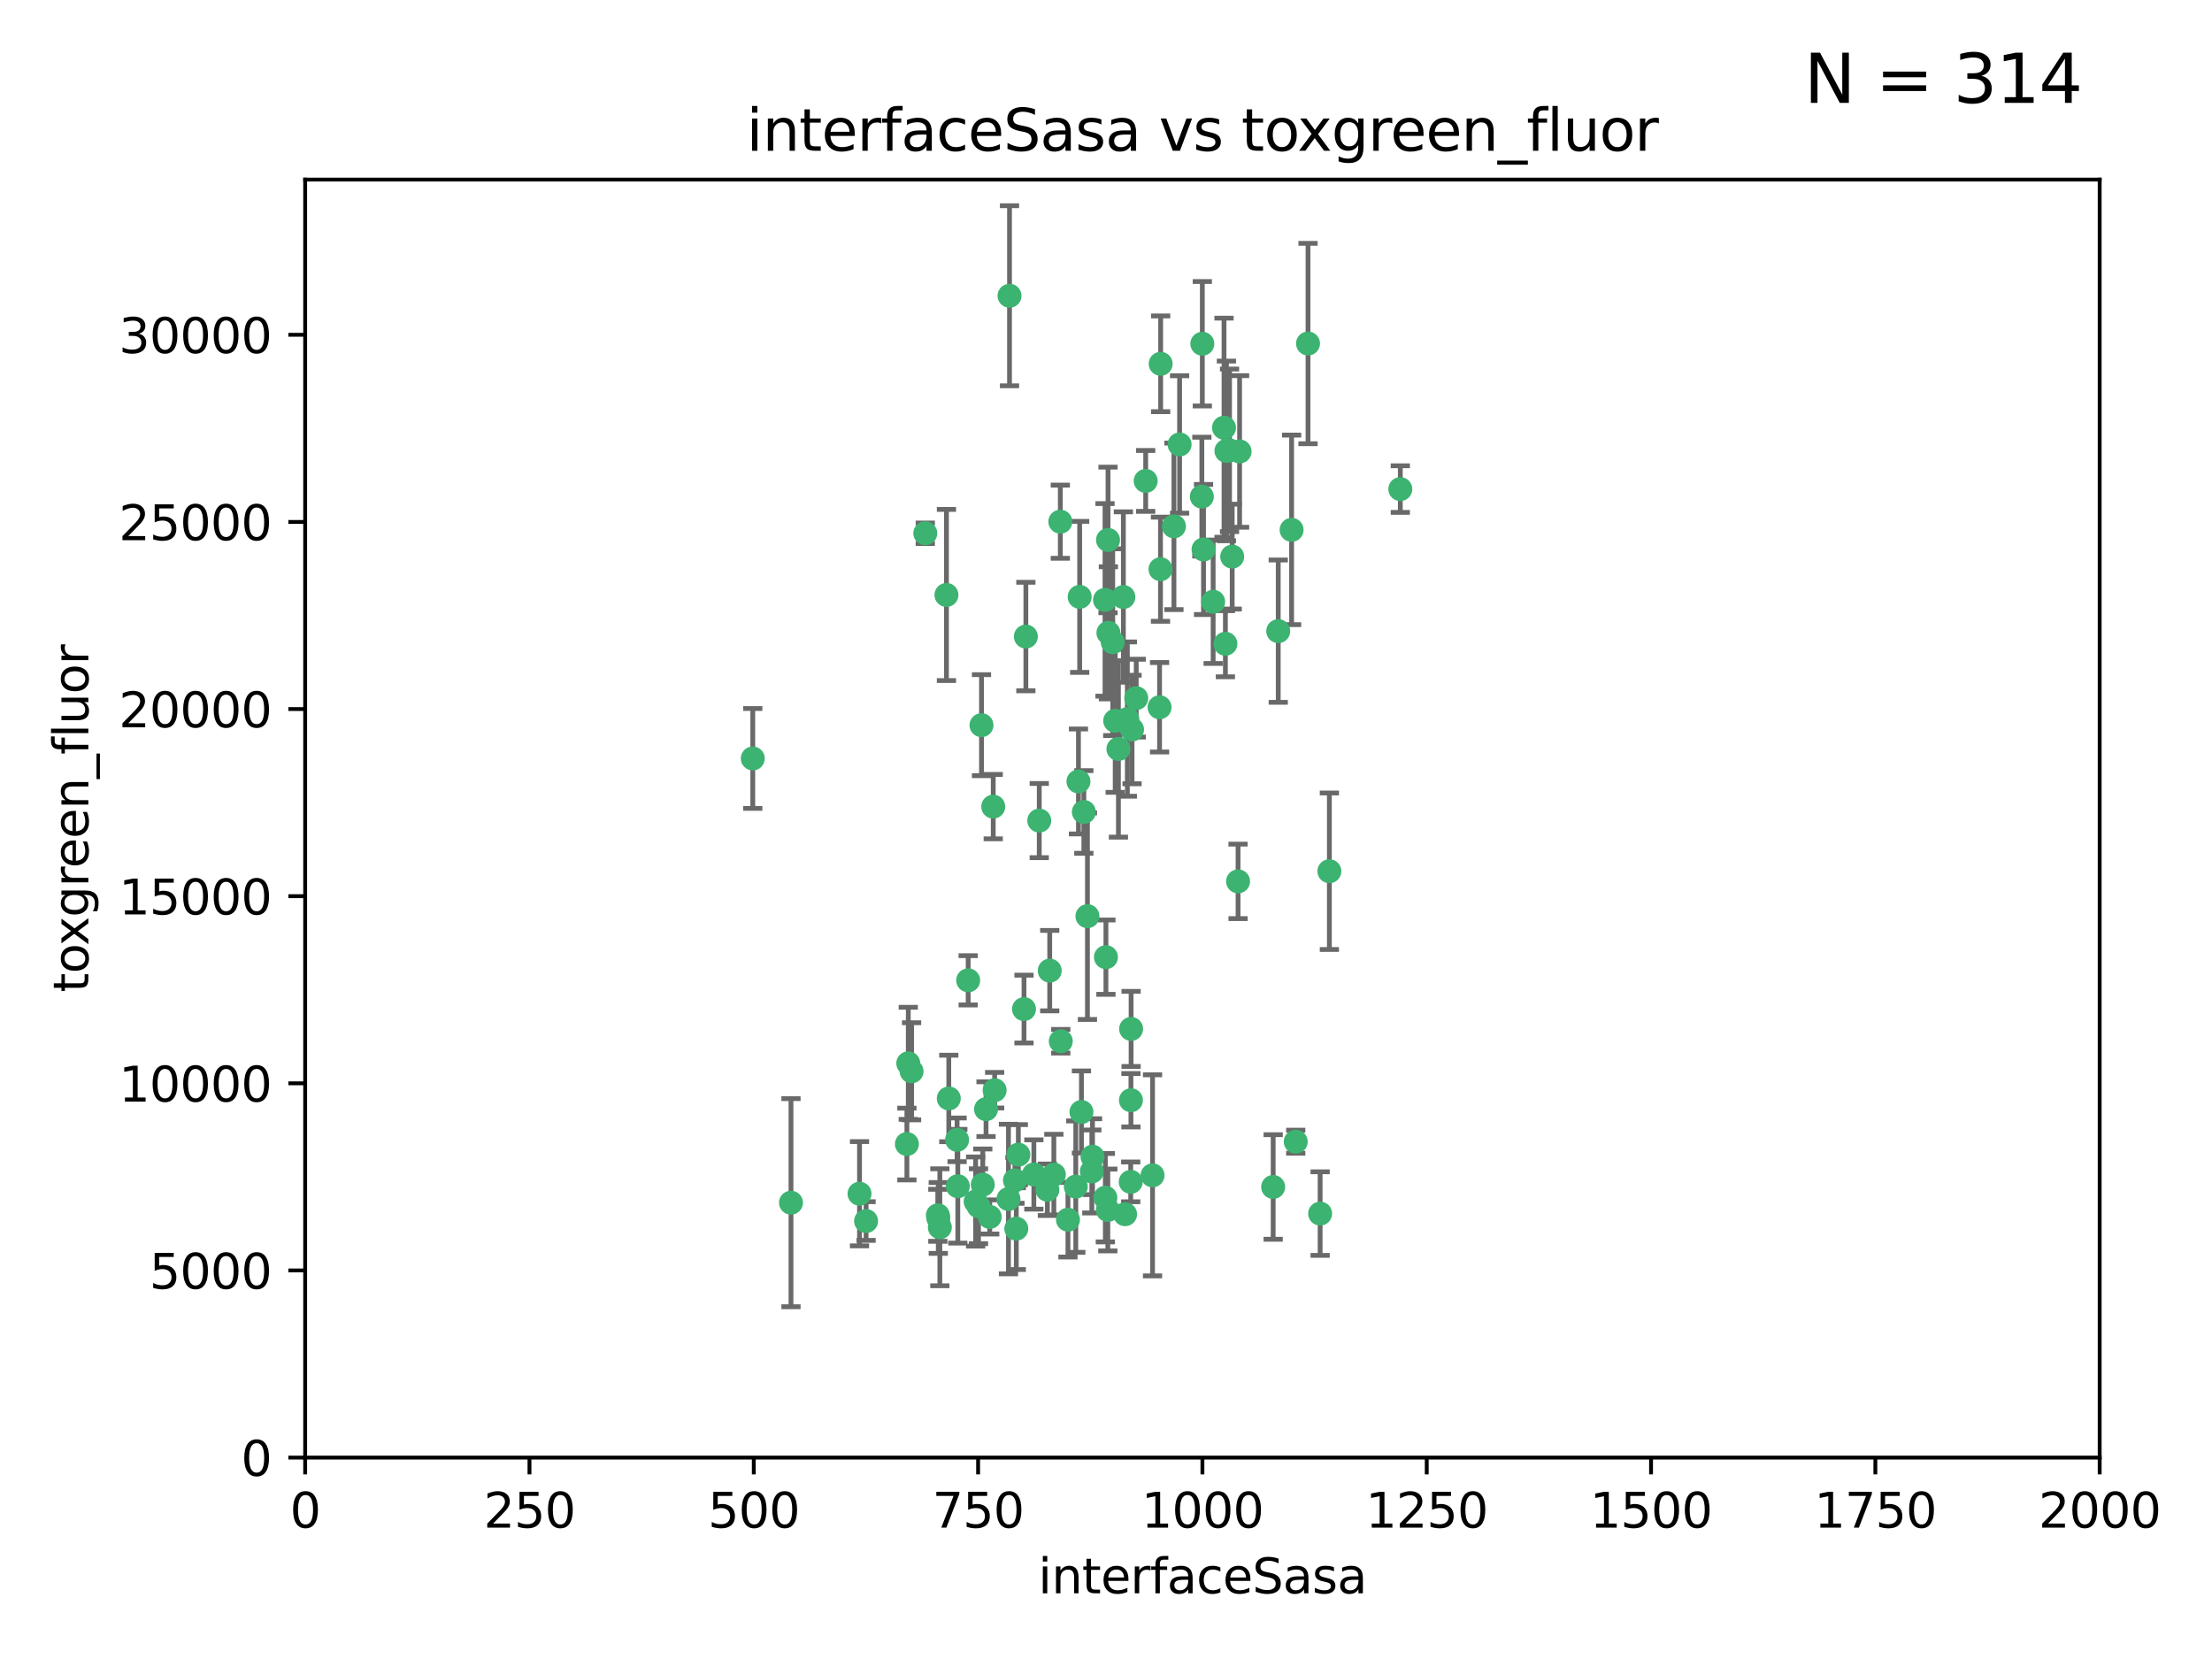 <?xml version="1.0" encoding="utf-8" standalone="no"?>
<!DOCTYPE svg PUBLIC "-//W3C//DTD SVG 1.1//EN"
  "http://www.w3.org/Graphics/SVG/1.1/DTD/svg11.dtd">
<svg xmlns:xlink="http://www.w3.org/1999/xlink" width="460.8pt" height="345.6pt" viewBox="0 0 460.8 345.6" xmlns="http://www.w3.org/2000/svg" version="1.1">
 <defs>
  <style type="text/css">*{stroke-linejoin: round; stroke-linecap: butt}</style>
 </defs>
 <g id="figure_1">
  <g id="patch_1">
   <path d="M 0 345.6 
L 460.8 345.6 
L 460.8 0 
L 0 0 
z
" style="fill: #ffffff"/>
  </g>
  <g id="axes_1">
   <g id="patch_2">
    <path d="M 63.571 303.64 
L 437.4 303.64 
L 437.4 37.411 
L 63.571 37.411 
z
" style="fill: #ffffff"/>
   </g>
   <g id="PathCollection_1">
    <defs>
     <path id="m9831c9f956" d="M 0 1.118 
C 0.297 1.118 0.581 1 0.791 0.791 
C 1 0.581 1.118 0.297 1.118 0 
C 1.118 -0.297 1 -0.581 0.791 -0.791 
C 0.581 -1 0.297 -1.118 0 -1.118 
C -0.297 -1.118 -0.581 -1 -0.791 -0.791 
C -1 -0.581 -1.118 -0.297 -1.118 0 
C -1.118 0.297 -1 0.581 -0.791 0.791 
C -0.581 1 -0.297 1.118 0 1.118 
z
" style="stroke: #3cb371"/>
    </defs>
    <g clip-path="url(#p086c45fb74)">
     <use xlink:href="#m9831c9f956" x="272.484" y="71.562" style="fill: #3cb371; stroke: #3cb371"/>
     <use xlink:href="#m9831c9f956" x="266.28" y="131.48" style="fill: #3cb371; stroke: #3cb371"/>
     <use xlink:href="#m9831c9f956" x="250.716" y="114.467" style="fill: #3cb371; stroke: #3cb371"/>
     <use xlink:href="#m9831c9f956" x="269.065" y="110.38" style="fill: #3cb371; stroke: #3cb371"/>
     <use xlink:href="#m9831c9f956" x="254.987" y="89.097" style="fill: #3cb371; stroke: #3cb371"/>
     <use xlink:href="#m9831c9f956" x="220.886" y="108.676" style="fill: #3cb371; stroke: #3cb371"/>
     <use xlink:href="#m9831c9f956" x="241.787" y="75.786" style="fill: #3cb371; stroke: #3cb371"/>
     <use xlink:href="#m9831c9f956" x="252.721" y="125.356" style="fill: #3cb371; stroke: #3cb371"/>
     <use xlink:href="#m9831c9f956" x="258.229" y="94.046" style="fill: #3cb371; stroke: #3cb371"/>
     <use xlink:href="#m9831c9f956" x="232.987" y="156.019" style="fill: #3cb371; stroke: #3cb371"/>
     <use xlink:href="#m9831c9f956" x="241.557" y="147.335" style="fill: #3cb371; stroke: #3cb371"/>
     <use xlink:href="#m9831c9f956" x="230.194" y="124.965" style="fill: #3cb371; stroke: #3cb371"/>
     <use xlink:href="#m9831c9f956" x="255.489" y="93.933" style="fill: #3cb371; stroke: #3cb371"/>
     <use xlink:href="#m9831c9f956" x="256.689" y="115.953" style="fill: #3cb371; stroke: #3cb371"/>
     <use xlink:href="#m9831c9f956" x="244.553" y="109.646" style="fill: #3cb371; stroke: #3cb371"/>
     <use xlink:href="#m9831c9f956" x="250.368" y="103.453" style="fill: #3cb371; stroke: #3cb371"/>
     <use xlink:href="#m9831c9f956" x="232.318" y="150.153" style="fill: #3cb371; stroke: #3cb371"/>
     <use xlink:href="#m9831c9f956" x="256.134" y="93.812" style="fill: #3cb371; stroke: #3cb371"/>
     <use xlink:href="#m9831c9f956" x="234.02" y="124.367" style="fill: #3cb371; stroke: #3cb371"/>
     <use xlink:href="#m9831c9f956" x="216.495" y="170.94" style="fill: #3cb371; stroke: #3cb371"/>
     <use xlink:href="#m9831c9f956" x="238.669" y="100.184" style="fill: #3cb371; stroke: #3cb371"/>
     <use xlink:href="#m9831c9f956" x="241.753" y="118.577" style="fill: #3cb371; stroke: #3cb371"/>
     <use xlink:href="#m9831c9f956" x="245.731" y="92.588" style="fill: #3cb371; stroke: #3cb371"/>
     <use xlink:href="#m9831c9f956" x="269.927" y="237.833" style="fill: #3cb371; stroke: #3cb371"/>
     <use xlink:href="#m9831c9f956" x="240.095" y="244.844" style="fill: #3cb371; stroke: #3cb371"/>
     <use xlink:href="#m9831c9f956" x="291.711" y="101.886" style="fill: #3cb371; stroke: #3cb371"/>
     <use xlink:href="#m9831c9f956" x="224.916" y="124.337" style="fill: #3cb371; stroke: #3cb371"/>
     <use xlink:href="#m9831c9f956" x="250.465" y="71.61" style="fill: #3cb371; stroke: #3cb371"/>
     <use xlink:href="#m9831c9f956" x="204.462" y="151.067" style="fill: #3cb371; stroke: #3cb371"/>
     <use xlink:href="#m9831c9f956" x="218.677" y="202.203" style="fill: #3cb371; stroke: #3cb371"/>
     <use xlink:href="#m9831c9f956" x="201.688" y="204.22" style="fill: #3cb371; stroke: #3cb371"/>
     <use xlink:href="#m9831c9f956" x="204.731" y="246.787" style="fill: #3cb371; stroke: #3cb371"/>
     <use xlink:href="#m9831c9f956" x="231.802" y="133.776" style="fill: #3cb371; stroke: #3cb371"/>
     <use xlink:href="#m9831c9f956" x="192.753" y="111.087" style="fill: #3cb371; stroke: #3cb371"/>
     <use xlink:href="#m9831c9f956" x="230.822" y="112.487" style="fill: #3cb371; stroke: #3cb371"/>
     <use xlink:href="#m9831c9f956" x="210.301" y="61.614" style="fill: #3cb371; stroke: #3cb371"/>
     <use xlink:href="#m9831c9f956" x="224.662" y="162.792" style="fill: #3cb371; stroke: #3cb371"/>
     <use xlink:href="#m9831c9f956" x="275.007" y="252.814" style="fill: #3cb371; stroke: #3cb371"/>
     <use xlink:href="#m9831c9f956" x="236.699" y="145.439" style="fill: #3cb371; stroke: #3cb371"/>
     <use xlink:href="#m9831c9f956" x="219.534" y="244.691" style="fill: #3cb371; stroke: #3cb371"/>
     <use xlink:href="#m9831c9f956" x="255.273" y="134.104" style="fill: #3cb371; stroke: #3cb371"/>
     <use xlink:href="#m9831c9f956" x="265.222" y="247.267" style="fill: #3cb371; stroke: #3cb371"/>
     <use xlink:href="#m9831c9f956" x="179.053" y="248.674" style="fill: #3cb371; stroke: #3cb371"/>
     <use xlink:href="#m9831c9f956" x="230.901" y="131.829" style="fill: #3cb371; stroke: #3cb371"/>
     <use xlink:href="#m9831c9f956" x="234.375" y="252.941" style="fill: #3cb371; stroke: #3cb371"/>
     <use xlink:href="#m9831c9f956" x="212.14" y="240.543" style="fill: #3cb371; stroke: #3cb371"/>
     <use xlink:href="#m9831c9f956" x="213.706" y="132.603" style="fill: #3cb371; stroke: #3cb371"/>
     <use xlink:href="#m9831c9f956" x="206.91" y="168.036" style="fill: #3cb371; stroke: #3cb371"/>
     <use xlink:href="#m9831c9f956" x="235.596" y="229.198" style="fill: #3cb371; stroke: #3cb371"/>
     <use xlink:href="#m9831c9f956" x="195.372" y="253.17" style="fill: #3cb371; stroke: #3cb371"/>
     <use xlink:href="#m9831c9f956" x="226.534" y="190.856" style="fill: #3cb371; stroke: #3cb371"/>
     <use xlink:href="#m9831c9f956" x="230.779" y="252.059" style="fill: #3cb371; stroke: #3cb371"/>
     <use xlink:href="#m9831c9f956" x="210.08" y="249.781" style="fill: #3cb371; stroke: #3cb371"/>
     <use xlink:href="#m9831c9f956" x="224.106" y="247.195" style="fill: #3cb371; stroke: #3cb371"/>
     <use xlink:href="#m9831c9f956" x="211.714" y="255.952" style="fill: #3cb371; stroke: #3cb371"/>
     <use xlink:href="#m9831c9f956" x="203.841" y="251.277" style="fill: #3cb371; stroke: #3cb371"/>
     <use xlink:href="#m9831c9f956" x="189.211" y="221.508" style="fill: #3cb371; stroke: #3cb371"/>
     <use xlink:href="#m9831c9f956" x="188.922" y="238.323" style="fill: #3cb371; stroke: #3cb371"/>
     <use xlink:href="#m9831c9f956" x="203.241" y="250.302" style="fill: #3cb371; stroke: #3cb371"/>
     <use xlink:href="#m9831c9f956" x="199.379" y="237.447" style="fill: #3cb371; stroke: #3cb371"/>
     <use xlink:href="#m9831c9f956" x="215.37" y="244.666" style="fill: #3cb371; stroke: #3cb371"/>
     <use xlink:href="#m9831c9f956" x="195.462" y="253.724" style="fill: #3cb371; stroke: #3cb371"/>
     <use xlink:href="#m9831c9f956" x="206.181" y="253.509" style="fill: #3cb371; stroke: #3cb371"/>
     <use xlink:href="#m9831c9f956" x="227.45" y="244.037" style="fill: #3cb371; stroke: #3cb371"/>
     <use xlink:href="#m9831c9f956" x="220.981" y="216.908" style="fill: #3cb371; stroke: #3cb371"/>
     <use xlink:href="#m9831c9f956" x="195.787" y="255.666" style="fill: #3cb371; stroke: #3cb371"/>
     <use xlink:href="#m9831c9f956" x="213.318" y="210.208" style="fill: #3cb371; stroke: #3cb371"/>
     <use xlink:href="#m9831c9f956" x="222.475" y="254.087" style="fill: #3cb371; stroke: #3cb371"/>
     <use xlink:href="#m9831c9f956" x="235.826" y="151.97" style="fill: #3cb371; stroke: #3cb371"/>
     <use xlink:href="#m9831c9f956" x="230.385" y="199.394" style="fill: #3cb371; stroke: #3cb371"/>
     <use xlink:href="#m9831c9f956" x="276.932" y="181.494" style="fill: #3cb371; stroke: #3cb371"/>
     <use xlink:href="#m9831c9f956" x="257.91" y="183.606" style="fill: #3cb371; stroke: #3cb371"/>
     <use xlink:href="#m9831c9f956" x="218.192" y="247.85" style="fill: #3cb371; stroke: #3cb371"/>
     <use xlink:href="#m9831c9f956" x="189.899" y="223.176" style="fill: #3cb371; stroke: #3cb371"/>
     <use xlink:href="#m9831c9f956" x="227.589" y="240.958" style="fill: #3cb371; stroke: #3cb371"/>
     <use xlink:href="#m9831c9f956" x="180.421" y="254.362" style="fill: #3cb371; stroke: #3cb371"/>
     <use xlink:href="#m9831c9f956" x="205.407" y="231.059" style="fill: #3cb371; stroke: #3cb371"/>
     <use xlink:href="#m9831c9f956" x="235.63" y="214.339" style="fill: #3cb371; stroke: #3cb371"/>
     <use xlink:href="#m9831c9f956" x="234.846" y="149.795" style="fill: #3cb371; stroke: #3cb371"/>
     <use xlink:href="#m9831c9f956" x="197.163" y="123.943" style="fill: #3cb371; stroke: #3cb371"/>
     <use xlink:href="#m9831c9f956" x="225.284" y="231.646" style="fill: #3cb371; stroke: #3cb371"/>
     <use xlink:href="#m9831c9f956" x="225.785" y="169.147" style="fill: #3cb371; stroke: #3cb371"/>
     <use xlink:href="#m9831c9f956" x="211.432" y="245.892" style="fill: #3cb371; stroke: #3cb371"/>
     <use xlink:href="#m9831c9f956" x="199.529" y="247.114" style="fill: #3cb371; stroke: #3cb371"/>
     <use xlink:href="#m9831c9f956" x="235.549" y="246.204" style="fill: #3cb371; stroke: #3cb371"/>
     <use xlink:href="#m9831c9f956" x="197.651" y="228.828" style="fill: #3cb371; stroke: #3cb371"/>
     <use xlink:href="#m9831c9f956" x="207.202" y="227.107" style="fill: #3cb371; stroke: #3cb371"/>
     <use xlink:href="#m9831c9f956" x="156.817" y="157.999" style="fill: #3cb371; stroke: #3cb371"/>
     <use xlink:href="#m9831c9f956" x="164.776" y="250.544" style="fill: #3cb371; stroke: #3cb371"/>
     <use xlink:href="#m9831c9f956" x="230.263" y="249.505" style="fill: #3cb371; stroke: #3cb371"/>
    </g>
   </g>
   <g id="matplotlib.axis_1">
    <g id="xtick_1">
     <g id="line2d_1">
      <defs>
       <path id="m9dc7056e53" d="M 0 0 
L 0 3.5 
" style="stroke: #000000; stroke-width: 0.8"/>
      </defs>
      <g>
       <use xlink:href="#m9dc7056e53" x="63.571" y="303.64" style="stroke: #000000; stroke-width: 0.8"/>
      </g>
     </g>
     <g id="text_1">
      <!-- 0 -->
      <g transform="translate(60.39 318.238)scale(0.1 -0.1)">
       <defs>
        <path id="DejaVuSans-30" d="M 2034 4250 
Q 1547 4250 1301 3770 
Q 1056 3291 1056 2328 
Q 1056 1369 1301 889 
Q 1547 409 2034 409 
Q 2525 409 2770 889 
Q 3016 1369 3016 2328 
Q 3016 3291 2770 3770 
Q 2525 4250 2034 4250 
z
M 2034 4750 
Q 2819 4750 3233 4129 
Q 3647 3509 3647 2328 
Q 3647 1150 3233 529 
Q 2819 -91 2034 -91 
Q 1250 -91 836 529 
Q 422 1150 422 2328 
Q 422 3509 836 4129 
Q 1250 4750 2034 4750 
z
" transform="scale(0.016)"/>
       </defs>
       <use xlink:href="#DejaVuSans-30"/>
      </g>
     </g>
    </g>
    <g id="xtick_2">
     <g id="line2d_2">
      <g>
       <use xlink:href="#m9dc7056e53" x="110.3" y="303.64" style="stroke: #000000; stroke-width: 0.8"/>
      </g>
     </g>
     <g id="text_2">
      <!-- 250 -->
      <g transform="translate(100.756 318.238)scale(0.1 -0.1)">
       <defs>
        <path id="DejaVuSans-32" d="M 1228 531 
L 3431 531 
L 3431 0 
L 469 0 
L 469 531 
Q 828 903 1448 1529 
Q 2069 2156 2228 2338 
Q 2531 2678 2651 2914 
Q 2772 3150 2772 3378 
Q 2772 3750 2511 3984 
Q 2250 4219 1831 4219 
Q 1534 4219 1204 4116 
Q 875 4013 500 3803 
L 500 4441 
Q 881 4594 1212 4672 
Q 1544 4750 1819 4750 
Q 2544 4750 2975 4387 
Q 3406 4025 3406 3419 
Q 3406 3131 3298 2873 
Q 3191 2616 2906 2266 
Q 2828 2175 2409 1742 
Q 1991 1309 1228 531 
z
" transform="scale(0.016)"/>
        <path id="DejaVuSans-35" d="M 691 4666 
L 3169 4666 
L 3169 4134 
L 1269 4134 
L 1269 2991 
Q 1406 3038 1543 3061 
Q 1681 3084 1819 3084 
Q 2600 3084 3056 2656 
Q 3513 2228 3513 1497 
Q 3513 744 3044 326 
Q 2575 -91 1722 -91 
Q 1428 -91 1123 -41 
Q 819 9 494 109 
L 494 744 
Q 775 591 1075 516 
Q 1375 441 1709 441 
Q 2250 441 2565 725 
Q 2881 1009 2881 1497 
Q 2881 1984 2565 2268 
Q 2250 2553 1709 2553 
Q 1456 2553 1204 2497 
Q 953 2441 691 2322 
L 691 4666 
z
" transform="scale(0.016)"/>
       </defs>
       <use xlink:href="#DejaVuSans-32"/>
       <use xlink:href="#DejaVuSans-35" x="63.623"/>
       <use xlink:href="#DejaVuSans-30" x="127.246"/>
      </g>
     </g>
    </g>
    <g id="xtick_3">
     <g id="line2d_3">
      <g>
       <use xlink:href="#m9dc7056e53" x="157.028" y="303.64" style="stroke: #000000; stroke-width: 0.8"/>
      </g>
     </g>
     <g id="text_3">
      <!-- 500 -->
      <g transform="translate(147.485 318.238)scale(0.1 -0.1)">
       <use xlink:href="#DejaVuSans-35"/>
       <use xlink:href="#DejaVuSans-30" x="63.623"/>
       <use xlink:href="#DejaVuSans-30" x="127.246"/>
      </g>
     </g>
    </g>
    <g id="xtick_4">
     <g id="line2d_4">
      <g>
       <use xlink:href="#m9dc7056e53" x="203.757" y="303.64" style="stroke: #000000; stroke-width: 0.8"/>
      </g>
     </g>
     <g id="text_4">
      <!-- 750 -->
      <g transform="translate(194.213 318.238)scale(0.1 -0.1)">
       <defs>
        <path id="DejaVuSans-37" d="M 525 4666 
L 3525 4666 
L 3525 4397 
L 1831 0 
L 1172 0 
L 2766 4134 
L 525 4134 
L 525 4666 
z
" transform="scale(0.016)"/>
       </defs>
       <use xlink:href="#DejaVuSans-37"/>
       <use xlink:href="#DejaVuSans-35" x="63.623"/>
       <use xlink:href="#DejaVuSans-30" x="127.246"/>
      </g>
     </g>
    </g>
    <g id="xtick_5">
     <g id="line2d_5">
      <g>
       <use xlink:href="#m9dc7056e53" x="250.486" y="303.64" style="stroke: #000000; stroke-width: 0.8"/>
      </g>
     </g>
     <g id="text_5">
      <!-- 1000 -->
      <g transform="translate(237.761 318.238)scale(0.1 -0.1)">
       <defs>
        <path id="DejaVuSans-31" d="M 794 531 
L 1825 531 
L 1825 4091 
L 703 3866 
L 703 4441 
L 1819 4666 
L 2450 4666 
L 2450 531 
L 3481 531 
L 3481 0 
L 794 0 
L 794 531 
z
" transform="scale(0.016)"/>
       </defs>
       <use xlink:href="#DejaVuSans-31"/>
       <use xlink:href="#DejaVuSans-30" x="63.623"/>
       <use xlink:href="#DejaVuSans-30" x="127.246"/>
       <use xlink:href="#DejaVuSans-30" x="190.869"/>
      </g>
     </g>
    </g>
    <g id="xtick_6">
     <g id="line2d_6">
      <g>
       <use xlink:href="#m9dc7056e53" x="297.214" y="303.64" style="stroke: #000000; stroke-width: 0.8"/>
      </g>
     </g>
     <g id="text_6">
      <!-- 1250 -->
      <g transform="translate(284.489 318.238)scale(0.1 -0.1)">
       <use xlink:href="#DejaVuSans-31"/>
       <use xlink:href="#DejaVuSans-32" x="63.623"/>
       <use xlink:href="#DejaVuSans-35" x="127.246"/>
       <use xlink:href="#DejaVuSans-30" x="190.869"/>
      </g>
     </g>
    </g>
    <g id="xtick_7">
     <g id="line2d_7">
      <g>
       <use xlink:href="#m9dc7056e53" x="343.943" y="303.64" style="stroke: #000000; stroke-width: 0.8"/>
      </g>
     </g>
     <g id="text_7">
      <!-- 1500 -->
      <g transform="translate(331.218 318.238)scale(0.1 -0.1)">
       <use xlink:href="#DejaVuSans-31"/>
       <use xlink:href="#DejaVuSans-35" x="63.623"/>
       <use xlink:href="#DejaVuSans-30" x="127.246"/>
       <use xlink:href="#DejaVuSans-30" x="190.869"/>
      </g>
     </g>
    </g>
    <g id="xtick_8">
     <g id="line2d_8">
      <g>
       <use xlink:href="#m9dc7056e53" x="390.671" y="303.64" style="stroke: #000000; stroke-width: 0.8"/>
      </g>
     </g>
     <g id="text_8">
      <!-- 1750 -->
      <g transform="translate(377.946 318.238)scale(0.1 -0.1)">
       <use xlink:href="#DejaVuSans-31"/>
       <use xlink:href="#DejaVuSans-37" x="63.623"/>
       <use xlink:href="#DejaVuSans-35" x="127.246"/>
       <use xlink:href="#DejaVuSans-30" x="190.869"/>
      </g>
     </g>
    </g>
    <g id="xtick_9">
     <g id="line2d_9">
      <g>
       <use xlink:href="#m9dc7056e53" x="437.4" y="303.64" style="stroke: #000000; stroke-width: 0.8"/>
      </g>
     </g>
     <g id="text_9">
      <!-- 2000 -->
      <g transform="translate(424.675 318.238)scale(0.1 -0.1)">
       <use xlink:href="#DejaVuSans-32"/>
       <use xlink:href="#DejaVuSans-30" x="63.623"/>
       <use xlink:href="#DejaVuSans-30" x="127.246"/>
       <use xlink:href="#DejaVuSans-30" x="190.869"/>
      </g>
     </g>
    </g>
    <g id="text_10">
     <!-- interfaceSasa -->
     <g transform="translate(216.279 331.917)scale(0.1 -0.1)">
      <defs>
       <path id="DejaVuSans-69" d="M 603 3500 
L 1178 3500 
L 1178 0 
L 603 0 
L 603 3500 
z
M 603 4863 
L 1178 4863 
L 1178 4134 
L 603 4134 
L 603 4863 
z
" transform="scale(0.016)"/>
       <path id="DejaVuSans-6e" d="M 3513 2113 
L 3513 0 
L 2938 0 
L 2938 2094 
Q 2938 2591 2744 2837 
Q 2550 3084 2163 3084 
Q 1697 3084 1428 2787 
Q 1159 2491 1159 1978 
L 1159 0 
L 581 0 
L 581 3500 
L 1159 3500 
L 1159 2956 
Q 1366 3272 1645 3428 
Q 1925 3584 2291 3584 
Q 2894 3584 3203 3211 
Q 3513 2838 3513 2113 
z
" transform="scale(0.016)"/>
       <path id="DejaVuSans-74" d="M 1172 4494 
L 1172 3500 
L 2356 3500 
L 2356 3053 
L 1172 3053 
L 1172 1153 
Q 1172 725 1289 603 
Q 1406 481 1766 481 
L 2356 481 
L 2356 0 
L 1766 0 
Q 1100 0 847 248 
Q 594 497 594 1153 
L 594 3053 
L 172 3053 
L 172 3500 
L 594 3500 
L 594 4494 
L 1172 4494 
z
" transform="scale(0.016)"/>
       <path id="DejaVuSans-65" d="M 3597 1894 
L 3597 1613 
L 953 1613 
Q 991 1019 1311 708 
Q 1631 397 2203 397 
Q 2534 397 2845 478 
Q 3156 559 3463 722 
L 3463 178 
Q 3153 47 2828 -22 
Q 2503 -91 2169 -91 
Q 1331 -91 842 396 
Q 353 884 353 1716 
Q 353 2575 817 3079 
Q 1281 3584 2069 3584 
Q 2775 3584 3186 3129 
Q 3597 2675 3597 1894 
z
M 3022 2063 
Q 3016 2534 2758 2815 
Q 2500 3097 2075 3097 
Q 1594 3097 1305 2825 
Q 1016 2553 972 2059 
L 3022 2063 
z
" transform="scale(0.016)"/>
       <path id="DejaVuSans-72" d="M 2631 2963 
Q 2534 3019 2420 3045 
Q 2306 3072 2169 3072 
Q 1681 3072 1420 2755 
Q 1159 2438 1159 1844 
L 1159 0 
L 581 0 
L 581 3500 
L 1159 3500 
L 1159 2956 
Q 1341 3275 1631 3429 
Q 1922 3584 2338 3584 
Q 2397 3584 2469 3576 
Q 2541 3569 2628 3553 
L 2631 2963 
z
" transform="scale(0.016)"/>
       <path id="DejaVuSans-66" d="M 2375 4863 
L 2375 4384 
L 1825 4384 
Q 1516 4384 1395 4259 
Q 1275 4134 1275 3809 
L 1275 3500 
L 2222 3500 
L 2222 3053 
L 1275 3053 
L 1275 0 
L 697 0 
L 697 3053 
L 147 3053 
L 147 3500 
L 697 3500 
L 697 3744 
Q 697 4328 969 4595 
Q 1241 4863 1831 4863 
L 2375 4863 
z
" transform="scale(0.016)"/>
       <path id="DejaVuSans-61" d="M 2194 1759 
Q 1497 1759 1228 1600 
Q 959 1441 959 1056 
Q 959 750 1161 570 
Q 1363 391 1709 391 
Q 2188 391 2477 730 
Q 2766 1069 2766 1631 
L 2766 1759 
L 2194 1759 
z
M 3341 1997 
L 3341 0 
L 2766 0 
L 2766 531 
Q 2569 213 2275 61 
Q 1981 -91 1556 -91 
Q 1019 -91 701 211 
Q 384 513 384 1019 
Q 384 1609 779 1909 
Q 1175 2209 1959 2209 
L 2766 2209 
L 2766 2266 
Q 2766 2663 2505 2880 
Q 2244 3097 1772 3097 
Q 1472 3097 1187 3025 
Q 903 2953 641 2809 
L 641 3341 
Q 956 3463 1253 3523 
Q 1550 3584 1831 3584 
Q 2591 3584 2966 3190 
Q 3341 2797 3341 1997 
z
" transform="scale(0.016)"/>
       <path id="DejaVuSans-63" d="M 3122 3366 
L 3122 2828 
Q 2878 2963 2633 3030 
Q 2388 3097 2138 3097 
Q 1578 3097 1268 2742 
Q 959 2388 959 1747 
Q 959 1106 1268 751 
Q 1578 397 2138 397 
Q 2388 397 2633 464 
Q 2878 531 3122 666 
L 3122 134 
Q 2881 22 2623 -34 
Q 2366 -91 2075 -91 
Q 1284 -91 818 406 
Q 353 903 353 1747 
Q 353 2603 823 3093 
Q 1294 3584 2113 3584 
Q 2378 3584 2631 3529 
Q 2884 3475 3122 3366 
z
" transform="scale(0.016)"/>
       <path id="DejaVuSans-53" d="M 3425 4513 
L 3425 3897 
Q 3066 4069 2747 4153 
Q 2428 4238 2131 4238 
Q 1616 4238 1336 4038 
Q 1056 3838 1056 3469 
Q 1056 3159 1242 3001 
Q 1428 2844 1947 2747 
L 2328 2669 
Q 3034 2534 3370 2195 
Q 3706 1856 3706 1288 
Q 3706 609 3251 259 
Q 2797 -91 1919 -91 
Q 1588 -91 1214 -16 
Q 841 59 441 206 
L 441 856 
Q 825 641 1194 531 
Q 1563 422 1919 422 
Q 2459 422 2753 634 
Q 3047 847 3047 1241 
Q 3047 1584 2836 1778 
Q 2625 1972 2144 2069 
L 1759 2144 
Q 1053 2284 737 2584 
Q 422 2884 422 3419 
Q 422 4038 858 4394 
Q 1294 4750 2059 4750 
Q 2388 4750 2728 4690 
Q 3069 4631 3425 4513 
z
" transform="scale(0.016)"/>
       <path id="DejaVuSans-73" d="M 2834 3397 
L 2834 2853 
Q 2591 2978 2328 3040 
Q 2066 3103 1784 3103 
Q 1356 3103 1142 2972 
Q 928 2841 928 2578 
Q 928 2378 1081 2264 
Q 1234 2150 1697 2047 
L 1894 2003 
Q 2506 1872 2764 1633 
Q 3022 1394 3022 966 
Q 3022 478 2636 193 
Q 2250 -91 1575 -91 
Q 1294 -91 989 -36 
Q 684 19 347 128 
L 347 722 
Q 666 556 975 473 
Q 1284 391 1588 391 
Q 1994 391 2212 530 
Q 2431 669 2431 922 
Q 2431 1156 2273 1281 
Q 2116 1406 1581 1522 
L 1381 1569 
Q 847 1681 609 1914 
Q 372 2147 372 2553 
Q 372 3047 722 3315 
Q 1072 3584 1716 3584 
Q 2034 3584 2315 3537 
Q 2597 3491 2834 3397 
z
" transform="scale(0.016)"/>
      </defs>
      <use xlink:href="#DejaVuSans-69"/>
      <use xlink:href="#DejaVuSans-6e" x="27.783"/>
      <use xlink:href="#DejaVuSans-74" x="91.162"/>
      <use xlink:href="#DejaVuSans-65" x="130.371"/>
      <use xlink:href="#DejaVuSans-72" x="191.895"/>
      <use xlink:href="#DejaVuSans-66" x="233.008"/>
      <use xlink:href="#DejaVuSans-61" x="268.213"/>
      <use xlink:href="#DejaVuSans-63" x="329.492"/>
      <use xlink:href="#DejaVuSans-65" x="384.473"/>
      <use xlink:href="#DejaVuSans-53" x="445.996"/>
      <use xlink:href="#DejaVuSans-61" x="509.473"/>
      <use xlink:href="#DejaVuSans-73" x="570.752"/>
      <use xlink:href="#DejaVuSans-61" x="622.852"/>
     </g>
    </g>
   </g>
   <g id="matplotlib.axis_2">
    <g id="ytick_1">
     <g id="line2d_10">
      <defs>
       <path id="m4a7e1fbe7e" d="M 0 0 
L -3.5 0 
" style="stroke: #000000; stroke-width: 0.8"/>
      </defs>
      <g>
       <use xlink:href="#m4a7e1fbe7e" x="63.571" y="303.64" style="stroke: #000000; stroke-width: 0.8"/>
      </g>
     </g>
     <g id="text_11">
      <!-- 0 -->
      <g transform="translate(50.209 307.439)scale(0.1 -0.1)">
       <use xlink:href="#DejaVuSans-30"/>
      </g>
     </g>
    </g>
    <g id="ytick_2">
     <g id="line2d_11">
      <g>
       <use xlink:href="#m4a7e1fbe7e" x="63.571" y="264.657" style="stroke: #000000; stroke-width: 0.8"/>
      </g>
     </g>
     <g id="text_12">
      <!-- 5000 -->
      <g transform="translate(31.121 268.457)scale(0.1 -0.1)">
       <use xlink:href="#DejaVuSans-35"/>
       <use xlink:href="#DejaVuSans-30" x="63.623"/>
       <use xlink:href="#DejaVuSans-30" x="127.246"/>
       <use xlink:href="#DejaVuSans-30" x="190.869"/>
      </g>
     </g>
    </g>
    <g id="ytick_3">
     <g id="line2d_12">
      <g>
       <use xlink:href="#m4a7e1fbe7e" x="63.571" y="225.675" style="stroke: #000000; stroke-width: 0.8"/>
      </g>
     </g>
     <g id="text_13">
      <!-- 10000 -->
      <g transform="translate(24.759 229.474)scale(0.1 -0.1)">
       <use xlink:href="#DejaVuSans-31"/>
       <use xlink:href="#DejaVuSans-30" x="63.623"/>
       <use xlink:href="#DejaVuSans-30" x="127.246"/>
       <use xlink:href="#DejaVuSans-30" x="190.869"/>
       <use xlink:href="#DejaVuSans-30" x="254.492"/>
      </g>
     </g>
    </g>
    <g id="ytick_4">
     <g id="line2d_13">
      <g>
       <use xlink:href="#m4a7e1fbe7e" x="63.571" y="186.692" style="stroke: #000000; stroke-width: 0.8"/>
      </g>
     </g>
     <g id="text_14">
      <!-- 15000 -->
      <g transform="translate(24.759 190.492)scale(0.1 -0.1)">
       <use xlink:href="#DejaVuSans-31"/>
       <use xlink:href="#DejaVuSans-35" x="63.623"/>
       <use xlink:href="#DejaVuSans-30" x="127.246"/>
       <use xlink:href="#DejaVuSans-30" x="190.869"/>
       <use xlink:href="#DejaVuSans-30" x="254.492"/>
      </g>
     </g>
    </g>
    <g id="ytick_5">
     <g id="line2d_14">
      <g>
       <use xlink:href="#m4a7e1fbe7e" x="63.571" y="147.71" style="stroke: #000000; stroke-width: 0.8"/>
      </g>
     </g>
     <g id="text_15">
      <!-- 20000 -->
      <g transform="translate(24.759 151.509)scale(0.1 -0.1)">
       <use xlink:href="#DejaVuSans-32"/>
       <use xlink:href="#DejaVuSans-30" x="63.623"/>
       <use xlink:href="#DejaVuSans-30" x="127.246"/>
       <use xlink:href="#DejaVuSans-30" x="190.869"/>
       <use xlink:href="#DejaVuSans-30" x="254.492"/>
      </g>
     </g>
    </g>
    <g id="ytick_6">
     <g id="line2d_15">
      <g>
       <use xlink:href="#m4a7e1fbe7e" x="63.571" y="108.727" style="stroke: #000000; stroke-width: 0.8"/>
      </g>
     </g>
     <g id="text_16">
      <!-- 25000 -->
      <g transform="translate(24.759 112.527)scale(0.1 -0.1)">
       <use xlink:href="#DejaVuSans-32"/>
       <use xlink:href="#DejaVuSans-35" x="63.623"/>
       <use xlink:href="#DejaVuSans-30" x="127.246"/>
       <use xlink:href="#DejaVuSans-30" x="190.869"/>
       <use xlink:href="#DejaVuSans-30" x="254.492"/>
      </g>
     </g>
    </g>
    <g id="ytick_7">
     <g id="line2d_16">
      <g>
       <use xlink:href="#m4a7e1fbe7e" x="63.571" y="69.745" style="stroke: #000000; stroke-width: 0.8"/>
      </g>
     </g>
     <g id="text_17">
      <!-- 30000 -->
      <g transform="translate(24.759 73.544)scale(0.1 -0.1)">
       <defs>
        <path id="DejaVuSans-33" d="M 2597 2516 
Q 3050 2419 3304 2112 
Q 3559 1806 3559 1356 
Q 3559 666 3084 287 
Q 2609 -91 1734 -91 
Q 1441 -91 1130 -33 
Q 819 25 488 141 
L 488 750 
Q 750 597 1062 519 
Q 1375 441 1716 441 
Q 2309 441 2620 675 
Q 2931 909 2931 1356 
Q 2931 1769 2642 2001 
Q 2353 2234 1838 2234 
L 1294 2234 
L 1294 2753 
L 1863 2753 
Q 2328 2753 2575 2939 
Q 2822 3125 2822 3475 
Q 2822 3834 2567 4026 
Q 2313 4219 1838 4219 
Q 1578 4219 1281 4162 
Q 984 4106 628 3988 
L 628 4550 
Q 988 4650 1302 4700 
Q 1616 4750 1894 4750 
Q 2613 4750 3031 4423 
Q 3450 4097 3450 3541 
Q 3450 3153 3228 2886 
Q 3006 2619 2597 2516 
z
" transform="scale(0.016)"/>
       </defs>
       <use xlink:href="#DejaVuSans-33"/>
       <use xlink:href="#DejaVuSans-30" x="63.623"/>
       <use xlink:href="#DejaVuSans-30" x="127.246"/>
       <use xlink:href="#DejaVuSans-30" x="190.869"/>
       <use xlink:href="#DejaVuSans-30" x="254.492"/>
      </g>
     </g>
    </g>
    <g id="text_18">
     <!-- toxgreen_fluor -->
     <g transform="translate(18.401 206.72)rotate(-90)scale(0.1 -0.1)">
      <defs>
       <path id="DejaVuSans-6f" d="M 1959 3097 
Q 1497 3097 1228 2736 
Q 959 2375 959 1747 
Q 959 1119 1226 758 
Q 1494 397 1959 397 
Q 2419 397 2687 759 
Q 2956 1122 2956 1747 
Q 2956 2369 2687 2733 
Q 2419 3097 1959 3097 
z
M 1959 3584 
Q 2709 3584 3137 3096 
Q 3566 2609 3566 1747 
Q 3566 888 3137 398 
Q 2709 -91 1959 -91 
Q 1206 -91 779 398 
Q 353 888 353 1747 
Q 353 2609 779 3096 
Q 1206 3584 1959 3584 
z
" transform="scale(0.016)"/>
       <path id="DejaVuSans-78" d="M 3513 3500 
L 2247 1797 
L 3578 0 
L 2900 0 
L 1881 1375 
L 863 0 
L 184 0 
L 1544 1831 
L 300 3500 
L 978 3500 
L 1906 2253 
L 2834 3500 
L 3513 3500 
z
" transform="scale(0.016)"/>
       <path id="DejaVuSans-67" d="M 2906 1791 
Q 2906 2416 2648 2759 
Q 2391 3103 1925 3103 
Q 1463 3103 1205 2759 
Q 947 2416 947 1791 
Q 947 1169 1205 825 
Q 1463 481 1925 481 
Q 2391 481 2648 825 
Q 2906 1169 2906 1791 
z
M 3481 434 
Q 3481 -459 3084 -895 
Q 2688 -1331 1869 -1331 
Q 1566 -1331 1297 -1286 
Q 1028 -1241 775 -1147 
L 775 -588 
Q 1028 -725 1275 -790 
Q 1522 -856 1778 -856 
Q 2344 -856 2625 -561 
Q 2906 -266 2906 331 
L 2906 616 
Q 2728 306 2450 153 
Q 2172 0 1784 0 
Q 1141 0 747 490 
Q 353 981 353 1791 
Q 353 2603 747 3093 
Q 1141 3584 1784 3584 
Q 2172 3584 2450 3431 
Q 2728 3278 2906 2969 
L 2906 3500 
L 3481 3500 
L 3481 434 
z
" transform="scale(0.016)"/>
       <path id="DejaVuSans-5f" d="M 3263 -1063 
L 3263 -1509 
L -63 -1509 
L -63 -1063 
L 3263 -1063 
z
" transform="scale(0.016)"/>
       <path id="DejaVuSans-6c" d="M 603 4863 
L 1178 4863 
L 1178 0 
L 603 0 
L 603 4863 
z
" transform="scale(0.016)"/>
       <path id="DejaVuSans-75" d="M 544 1381 
L 544 3500 
L 1119 3500 
L 1119 1403 
Q 1119 906 1312 657 
Q 1506 409 1894 409 
Q 2359 409 2629 706 
Q 2900 1003 2900 1516 
L 2900 3500 
L 3475 3500 
L 3475 0 
L 2900 0 
L 2900 538 
Q 2691 219 2414 64 
Q 2138 -91 1772 -91 
Q 1169 -91 856 284 
Q 544 659 544 1381 
z
M 1991 3584 
L 1991 3584 
z
" transform="scale(0.016)"/>
      </defs>
      <use xlink:href="#DejaVuSans-74"/>
      <use xlink:href="#DejaVuSans-6f" x="39.209"/>
      <use xlink:href="#DejaVuSans-78" x="97.266"/>
      <use xlink:href="#DejaVuSans-67" x="156.445"/>
      <use xlink:href="#DejaVuSans-72" x="219.922"/>
      <use xlink:href="#DejaVuSans-65" x="258.785"/>
      <use xlink:href="#DejaVuSans-65" x="320.309"/>
      <use xlink:href="#DejaVuSans-6e" x="381.832"/>
      <use xlink:href="#DejaVuSans-5f" x="445.211"/>
      <use xlink:href="#DejaVuSans-66" x="495.211"/>
      <use xlink:href="#DejaVuSans-6c" x="530.416"/>
      <use xlink:href="#DejaVuSans-75" x="558.199"/>
      <use xlink:href="#DejaVuSans-6f" x="621.578"/>
      <use xlink:href="#DejaVuSans-72" x="682.76"/>
     </g>
    </g>
   </g>
   <g id="LineCollection_1">
    <path d="M 272.484 92.434 
L 272.484 50.691 
" clip-path="url(#p086c45fb74)" style="fill: none; stroke: #696969"/>
    <path d="M 266.28 146.307 
L 266.28 116.654 
" clip-path="url(#p086c45fb74)" style="fill: none; stroke: #696969"/>
    <path d="M 250.716 128.017 
L 250.716 100.917 
" clip-path="url(#p086c45fb74)" style="fill: none; stroke: #696969"/>
    <path d="M 269.065 130.124 
L 269.065 90.636 
" clip-path="url(#p086c45fb74)" style="fill: none; stroke: #696969"/>
    <path d="M 254.987 111.917 
L 254.987 66.277 
" clip-path="url(#p086c45fb74)" style="fill: none; stroke: #696969"/>
    <path d="M 220.886 116.296 
L 220.886 101.057 
" clip-path="url(#p086c45fb74)" style="fill: none; stroke: #696969"/>
    <path d="M 241.787 85.756 
L 241.787 65.815 
" clip-path="url(#p086c45fb74)" style="fill: none; stroke: #696969"/>
    <path d="M 252.721 138.211 
L 252.721 112.501 
" clip-path="url(#p086c45fb74)" style="fill: none; stroke: #696969"/>
    <path d="M 258.229 109.836 
L 258.229 78.257 
" clip-path="url(#p086c45fb74)" style="fill: none; stroke: #696969"/>
    <path d="M 232.987 174.39 
L 232.987 137.647 
" clip-path="url(#p086c45fb74)" style="fill: none; stroke: #696969"/>
    <path d="M 241.557 156.65 
L 241.557 138.02 
" clip-path="url(#p086c45fb74)" style="fill: none; stroke: #696969"/>
    <path d="M 230.194 145.018 
L 230.194 104.912 
" clip-path="url(#p086c45fb74)" style="fill: none; stroke: #696969"/>
    <path d="M 255.489 112.649 
L 255.489 75.218 
" clip-path="url(#p086c45fb74)" style="fill: none; stroke: #696969"/>
    <path d="M 256.689 126.872 
L 256.689 105.035 
" clip-path="url(#p086c45fb74)" style="fill: none; stroke: #696969"/>
    <path d="M 244.553 126.988 
L 244.553 92.305 
" clip-path="url(#p086c45fb74)" style="fill: none; stroke: #696969"/>
    <path d="M 250.368 115.826 
L 250.368 91.08 
" clip-path="url(#p086c45fb74)" style="fill: none; stroke: #696969"/>
    <path d="M 232.318 165.057 
L 232.318 135.25 
" clip-path="url(#p086c45fb74)" style="fill: none; stroke: #696969"/>
    <path d="M 256.134 110.745 
L 256.134 76.878 
" clip-path="url(#p086c45fb74)" style="fill: none; stroke: #696969"/>
    <path d="M 234.02 142.114 
L 234.02 106.621 
" clip-path="url(#p086c45fb74)" style="fill: none; stroke: #696969"/>
    <path d="M 216.495 178.667 
L 216.495 163.212 
" clip-path="url(#p086c45fb74)" style="fill: none; stroke: #696969"/>
    <path d="M 238.669 106.525 
L 238.669 93.844 
" clip-path="url(#p086c45fb74)" style="fill: none; stroke: #696969"/>
    <path d="M 241.753 129.424 
L 241.753 107.731 
" clip-path="url(#p086c45fb74)" style="fill: none; stroke: #696969"/>
    <path d="M 245.731 106.902 
L 245.731 78.274 
" clip-path="url(#p086c45fb74)" style="fill: none; stroke: #696969"/>
    <path d="M 269.927 240.234 
L 269.927 235.431 
" clip-path="url(#p086c45fb74)" style="fill: none; stroke: #696969"/>
    <path d="M 240.095 265.789 
L 240.095 223.9 
" clip-path="url(#p086c45fb74)" style="fill: none; stroke: #696969"/>
    <path d="M 291.711 106.741 
L 291.711 97.032 
" clip-path="url(#p086c45fb74)" style="fill: none; stroke: #696969"/>
    <path d="M 224.916 140.07 
L 224.916 108.604 
" clip-path="url(#p086c45fb74)" style="fill: none; stroke: #696969"/>
    <path d="M 250.465 84.576 
L 250.465 58.645 
" clip-path="url(#p086c45fb74)" style="fill: none; stroke: #696969"/>
    <path d="M 204.462 161.588 
L 204.462 140.547 
" clip-path="url(#p086c45fb74)" style="fill: none; stroke: #696969"/>
    <path d="M 218.677 210.579 
L 218.677 193.826 
" clip-path="url(#p086c45fb74)" style="fill: none; stroke: #696969"/>
    <path d="M 201.688 209.352 
L 201.688 199.087 
" clip-path="url(#p086c45fb74)" style="fill: none; stroke: #696969"/>
    <path d="M 204.731 254.215 
L 204.731 239.358 
" clip-path="url(#p086c45fb74)" style="fill: none; stroke: #696969"/>
    <path d="M 231.802 153.222 
L 231.802 114.33 
" clip-path="url(#p086c45fb74)" style="fill: none; stroke: #696969"/>
    <path d="M 192.753 113.226 
L 192.753 108.949 
" clip-path="url(#p086c45fb74)" style="fill: none; stroke: #696969"/>
    <path d="M 230.822 127.655 
L 230.822 97.319 
" clip-path="url(#p086c45fb74)" style="fill: none; stroke: #696969"/>
    <path d="M 210.301 80.373 
L 210.301 42.855 
" clip-path="url(#p086c45fb74)" style="fill: none; stroke: #696969"/>
    <path d="M 224.662 173.718 
L 224.662 151.865 
" clip-path="url(#p086c45fb74)" style="fill: none; stroke: #696969"/>
    <path d="M 275.007 261.522 
L 275.007 244.105 
" clip-path="url(#p086c45fb74)" style="fill: none; stroke: #696969"/>
    <path d="M 236.699 153.546 
L 236.699 137.331 
" clip-path="url(#p086c45fb74)" style="fill: none; stroke: #696969"/>
    <path d="M 219.534 253.088 
L 219.534 236.294 
" clip-path="url(#p086c45fb74)" style="fill: none; stroke: #696969"/>
    <path d="M 255.273 140.983 
L 255.273 127.226 
" clip-path="url(#p086c45fb74)" style="fill: none; stroke: #696969"/>
    <path d="M 265.222 258.157 
L 265.222 236.377 
" clip-path="url(#p086c45fb74)" style="fill: none; stroke: #696969"/>
    <path d="M 179.053 259.535 
L 179.053 237.813 
" clip-path="url(#p086c45fb74)" style="fill: none; stroke: #696969"/>
    <path d="M 230.901 145.591 
L 230.901 118.067 
" clip-path="url(#p086c45fb74)" style="fill: none; stroke: #696969"/>
    <path d="M 234.375 253.603 
L 234.375 252.279 
" clip-path="url(#p086c45fb74)" style="fill: none; stroke: #696969"/>
    <path d="M 212.14 246.81 
L 212.14 234.275 
" clip-path="url(#p086c45fb74)" style="fill: none; stroke: #696969"/>
    <path d="M 213.706 143.904 
L 213.706 121.303 
" clip-path="url(#p086c45fb74)" style="fill: none; stroke: #696969"/>
    <path d="M 206.91 174.742 
L 206.91 161.329 
" clip-path="url(#p086c45fb74)" style="fill: none; stroke: #696969"/>
    <path d="M 235.596 234.763 
L 235.596 223.632 
" clip-path="url(#p086c45fb74)" style="fill: none; stroke: #696969"/>
    <path d="M 195.372 258.589 
L 195.372 247.75 
" clip-path="url(#p086c45fb74)" style="fill: none; stroke: #696969"/>
    <path d="M 226.534 212.373 
L 226.534 169.339 
" clip-path="url(#p086c45fb74)" style="fill: none; stroke: #696969"/>
    <path d="M 230.779 260.585 
L 230.779 243.534 
" clip-path="url(#p086c45fb74)" style="fill: none; stroke: #696969"/>
    <path d="M 210.08 265.362 
L 210.08 234.2 
" clip-path="url(#p086c45fb74)" style="fill: none; stroke: #696969"/>
    <path d="M 224.106 260.88 
L 224.106 233.51 
" clip-path="url(#p086c45fb74)" style="fill: none; stroke: #696969"/>
    <path d="M 211.714 264.468 
L 211.714 247.435 
" clip-path="url(#p086c45fb74)" style="fill: none; stroke: #696969"/>
    <path d="M 203.841 259.072 
L 203.841 243.481 
" clip-path="url(#p086c45fb74)" style="fill: none; stroke: #696969"/>
    <path d="M 189.211 233.182 
L 189.211 209.833 
" clip-path="url(#p086c45fb74)" style="fill: none; stroke: #696969"/>
    <path d="M 188.922 245.797 
L 188.922 230.849 
" clip-path="url(#p086c45fb74)" style="fill: none; stroke: #696969"/>
    <path d="M 203.241 259.588 
L 203.241 241.016 
" clip-path="url(#p086c45fb74)" style="fill: none; stroke: #696969"/>
    <path d="M 199.379 241.997 
L 199.379 232.897 
" clip-path="url(#p086c45fb74)" style="fill: none; stroke: #696969"/>
    <path d="M 215.37 251.882 
L 215.37 237.45 
" clip-path="url(#p086c45fb74)" style="fill: none; stroke: #696969"/>
    <path d="M 195.462 261.105 
L 195.462 246.342 
" clip-path="url(#p086c45fb74)" style="fill: none; stroke: #696969"/>
    <path d="M 206.181 257.063 
L 206.181 249.955 
" clip-path="url(#p086c45fb74)" style="fill: none; stroke: #696969"/>
    <path d="M 227.45 252.678 
L 227.45 235.395 
" clip-path="url(#p086c45fb74)" style="fill: none; stroke: #696969"/>
    <path d="M 220.981 219.374 
L 220.981 214.442 
" clip-path="url(#p086c45fb74)" style="fill: none; stroke: #696969"/>
    <path d="M 195.787 267.849 
L 195.787 243.483 
" clip-path="url(#p086c45fb74)" style="fill: none; stroke: #696969"/>
    <path d="M 213.318 217.272 
L 213.318 203.144 
" clip-path="url(#p086c45fb74)" style="fill: none; stroke: #696969"/>
    <path d="M 222.475 261.863 
L 222.475 246.311 
" clip-path="url(#p086c45fb74)" style="fill: none; stroke: #696969"/>
    <path d="M 235.826 163.271 
L 235.826 140.669 
" clip-path="url(#p086c45fb74)" style="fill: none; stroke: #696969"/>
    <path d="M 230.385 207.137 
L 230.385 191.65 
" clip-path="url(#p086c45fb74)" style="fill: none; stroke: #696969"/>
    <path d="M 276.932 197.796 
L 276.932 165.192 
" clip-path="url(#p086c45fb74)" style="fill: none; stroke: #696969"/>
    <path d="M 257.91 191.362 
L 257.91 175.85 
" clip-path="url(#p086c45fb74)" style="fill: none; stroke: #696969"/>
    <path d="M 218.192 253.211 
L 218.192 242.49 
" clip-path="url(#p086c45fb74)" style="fill: none; stroke: #696969"/>
    <path d="M 189.899 233.292 
L 189.899 213.059 
" clip-path="url(#p086c45fb74)" style="fill: none; stroke: #696969"/>
    <path d="M 227.589 248.861 
L 227.589 233.054 
" clip-path="url(#p086c45fb74)" style="fill: none; stroke: #696969"/>
    <path d="M 180.421 258.391 
L 180.421 250.333 
" clip-path="url(#p086c45fb74)" style="fill: none; stroke: #696969"/>
    <path d="M 205.407 236.759 
L 205.407 225.358 
" clip-path="url(#p086c45fb74)" style="fill: none; stroke: #696969"/>
    <path d="M 235.63 222.158 
L 235.63 206.52 
" clip-path="url(#p086c45fb74)" style="fill: none; stroke: #696969"/>
    <path d="M 234.846 165.867 
L 234.846 133.723 
" clip-path="url(#p086c45fb74)" style="fill: none; stroke: #696969"/>
    <path d="M 197.163 141.769 
L 197.163 106.117 
" clip-path="url(#p086c45fb74)" style="fill: none; stroke: #696969"/>
    <path d="M 225.284 240.199 
L 225.284 223.093 
" clip-path="url(#p086c45fb74)" style="fill: none; stroke: #696969"/>
    <path d="M 225.785 177.757 
L 225.785 160.538 
" clip-path="url(#p086c45fb74)" style="fill: none; stroke: #696969"/>
    <path d="M 211.432 250.663 
L 211.432 241.12 
" clip-path="url(#p086c45fb74)" style="fill: none; stroke: #696969"/>
    <path d="M 199.529 258.965 
L 199.529 235.264 
" clip-path="url(#p086c45fb74)" style="fill: none; stroke: #696969"/>
    <path d="M 235.549 250.348 
L 235.549 242.06 
" clip-path="url(#p086c45fb74)" style="fill: none; stroke: #696969"/>
    <path d="M 197.651 237.837 
L 197.651 219.82 
" clip-path="url(#p086c45fb74)" style="fill: none; stroke: #696969"/>
    <path d="M 207.202 230.811 
L 207.202 223.403 
" clip-path="url(#p086c45fb74)" style="fill: none; stroke: #696969"/>
    <path d="M 156.817 168.403 
L 156.817 147.594 
" clip-path="url(#p086c45fb74)" style="fill: none; stroke: #696969"/>
    <path d="M 164.776 272.215 
L 164.776 228.872 
" clip-path="url(#p086c45fb74)" style="fill: none; stroke: #696969"/>
    <path d="M 230.263 258.71 
L 230.263 240.299 
" clip-path="url(#p086c45fb74)" style="fill: none; stroke: #696969"/>
   </g>
   <g id="line2d_17">
    <defs>
     <path id="m606846c359" d="M 2 0 
L -2 -0 
" style="stroke: #696969"/>
    </defs>
    <g clip-path="url(#p086c45fb74)">
     <use xlink:href="#m606846c359" x="272.484" y="92.434" style="fill: #696969; stroke: #696969"/>
     <use xlink:href="#m606846c359" x="266.28" y="146.307" style="fill: #696969; stroke: #696969"/>
     <use xlink:href="#m606846c359" x="250.716" y="128.017" style="fill: #696969; stroke: #696969"/>
     <use xlink:href="#m606846c359" x="269.065" y="130.124" style="fill: #696969; stroke: #696969"/>
     <use xlink:href="#m606846c359" x="254.987" y="111.917" style="fill: #696969; stroke: #696969"/>
     <use xlink:href="#m606846c359" x="220.886" y="116.296" style="fill: #696969; stroke: #696969"/>
     <use xlink:href="#m606846c359" x="241.787" y="85.756" style="fill: #696969; stroke: #696969"/>
     <use xlink:href="#m606846c359" x="252.721" y="138.211" style="fill: #696969; stroke: #696969"/>
     <use xlink:href="#m606846c359" x="258.229" y="109.836" style="fill: #696969; stroke: #696969"/>
     <use xlink:href="#m606846c359" x="232.987" y="174.39" style="fill: #696969; stroke: #696969"/>
     <use xlink:href="#m606846c359" x="241.557" y="156.65" style="fill: #696969; stroke: #696969"/>
     <use xlink:href="#m606846c359" x="230.194" y="145.018" style="fill: #696969; stroke: #696969"/>
     <use xlink:href="#m606846c359" x="255.489" y="112.649" style="fill: #696969; stroke: #696969"/>
     <use xlink:href="#m606846c359" x="256.689" y="126.872" style="fill: #696969; stroke: #696969"/>
     <use xlink:href="#m606846c359" x="244.553" y="126.988" style="fill: #696969; stroke: #696969"/>
     <use xlink:href="#m606846c359" x="250.368" y="115.826" style="fill: #696969; stroke: #696969"/>
     <use xlink:href="#m606846c359" x="232.318" y="165.057" style="fill: #696969; stroke: #696969"/>
     <use xlink:href="#m606846c359" x="256.134" y="110.745" style="fill: #696969; stroke: #696969"/>
     <use xlink:href="#m606846c359" x="234.02" y="142.114" style="fill: #696969; stroke: #696969"/>
     <use xlink:href="#m606846c359" x="216.495" y="178.667" style="fill: #696969; stroke: #696969"/>
     <use xlink:href="#m606846c359" x="238.669" y="106.525" style="fill: #696969; stroke: #696969"/>
     <use xlink:href="#m606846c359" x="241.753" y="129.424" style="fill: #696969; stroke: #696969"/>
     <use xlink:href="#m606846c359" x="245.731" y="106.902" style="fill: #696969; stroke: #696969"/>
     <use xlink:href="#m606846c359" x="269.927" y="240.234" style="fill: #696969; stroke: #696969"/>
     <use xlink:href="#m606846c359" x="240.095" y="265.789" style="fill: #696969; stroke: #696969"/>
     <use xlink:href="#m606846c359" x="291.711" y="106.741" style="fill: #696969; stroke: #696969"/>
     <use xlink:href="#m606846c359" x="224.916" y="140.07" style="fill: #696969; stroke: #696969"/>
     <use xlink:href="#m606846c359" x="250.465" y="84.576" style="fill: #696969; stroke: #696969"/>
     <use xlink:href="#m606846c359" x="204.462" y="161.588" style="fill: #696969; stroke: #696969"/>
     <use xlink:href="#m606846c359" x="218.677" y="210.579" style="fill: #696969; stroke: #696969"/>
     <use xlink:href="#m606846c359" x="201.688" y="209.352" style="fill: #696969; stroke: #696969"/>
     <use xlink:href="#m606846c359" x="204.731" y="254.215" style="fill: #696969; stroke: #696969"/>
     <use xlink:href="#m606846c359" x="231.802" y="153.222" style="fill: #696969; stroke: #696969"/>
     <use xlink:href="#m606846c359" x="192.753" y="113.226" style="fill: #696969; stroke: #696969"/>
     <use xlink:href="#m606846c359" x="230.822" y="127.655" style="fill: #696969; stroke: #696969"/>
     <use xlink:href="#m606846c359" x="210.301" y="80.373" style="fill: #696969; stroke: #696969"/>
     <use xlink:href="#m606846c359" x="224.662" y="173.718" style="fill: #696969; stroke: #696969"/>
     <use xlink:href="#m606846c359" x="275.007" y="261.522" style="fill: #696969; stroke: #696969"/>
     <use xlink:href="#m606846c359" x="236.699" y="153.546" style="fill: #696969; stroke: #696969"/>
     <use xlink:href="#m606846c359" x="219.534" y="253.088" style="fill: #696969; stroke: #696969"/>
     <use xlink:href="#m606846c359" x="255.273" y="140.983" style="fill: #696969; stroke: #696969"/>
     <use xlink:href="#m606846c359" x="265.222" y="258.157" style="fill: #696969; stroke: #696969"/>
     <use xlink:href="#m606846c359" x="179.053" y="259.535" style="fill: #696969; stroke: #696969"/>
     <use xlink:href="#m606846c359" x="230.901" y="145.591" style="fill: #696969; stroke: #696969"/>
     <use xlink:href="#m606846c359" x="234.375" y="253.603" style="fill: #696969; stroke: #696969"/>
     <use xlink:href="#m606846c359" x="212.14" y="246.81" style="fill: #696969; stroke: #696969"/>
     <use xlink:href="#m606846c359" x="213.706" y="143.904" style="fill: #696969; stroke: #696969"/>
     <use xlink:href="#m606846c359" x="206.91" y="174.742" style="fill: #696969; stroke: #696969"/>
     <use xlink:href="#m606846c359" x="235.596" y="234.763" style="fill: #696969; stroke: #696969"/>
     <use xlink:href="#m606846c359" x="195.372" y="258.589" style="fill: #696969; stroke: #696969"/>
     <use xlink:href="#m606846c359" x="226.534" y="212.373" style="fill: #696969; stroke: #696969"/>
     <use xlink:href="#m606846c359" x="230.779" y="260.585" style="fill: #696969; stroke: #696969"/>
     <use xlink:href="#m606846c359" x="210.08" y="265.362" style="fill: #696969; stroke: #696969"/>
     <use xlink:href="#m606846c359" x="224.106" y="260.88" style="fill: #696969; stroke: #696969"/>
     <use xlink:href="#m606846c359" x="211.714" y="264.468" style="fill: #696969; stroke: #696969"/>
     <use xlink:href="#m606846c359" x="203.841" y="259.072" style="fill: #696969; stroke: #696969"/>
     <use xlink:href="#m606846c359" x="189.211" y="233.182" style="fill: #696969; stroke: #696969"/>
     <use xlink:href="#m606846c359" x="188.922" y="245.797" style="fill: #696969; stroke: #696969"/>
     <use xlink:href="#m606846c359" x="203.241" y="259.588" style="fill: #696969; stroke: #696969"/>
     <use xlink:href="#m606846c359" x="199.379" y="241.997" style="fill: #696969; stroke: #696969"/>
     <use xlink:href="#m606846c359" x="215.37" y="251.882" style="fill: #696969; stroke: #696969"/>
     <use xlink:href="#m606846c359" x="195.462" y="261.105" style="fill: #696969; stroke: #696969"/>
     <use xlink:href="#m606846c359" x="206.181" y="257.063" style="fill: #696969; stroke: #696969"/>
     <use xlink:href="#m606846c359" x="227.45" y="252.678" style="fill: #696969; stroke: #696969"/>
     <use xlink:href="#m606846c359" x="220.981" y="219.374" style="fill: #696969; stroke: #696969"/>
     <use xlink:href="#m606846c359" x="195.787" y="267.849" style="fill: #696969; stroke: #696969"/>
     <use xlink:href="#m606846c359" x="213.318" y="217.272" style="fill: #696969; stroke: #696969"/>
     <use xlink:href="#m606846c359" x="222.475" y="261.863" style="fill: #696969; stroke: #696969"/>
     <use xlink:href="#m606846c359" x="235.826" y="163.271" style="fill: #696969; stroke: #696969"/>
     <use xlink:href="#m606846c359" x="230.385" y="207.137" style="fill: #696969; stroke: #696969"/>
     <use xlink:href="#m606846c359" x="276.932" y="197.796" style="fill: #696969; stroke: #696969"/>
     <use xlink:href="#m606846c359" x="257.91" y="191.362" style="fill: #696969; stroke: #696969"/>
     <use xlink:href="#m606846c359" x="218.192" y="253.211" style="fill: #696969; stroke: #696969"/>
     <use xlink:href="#m606846c359" x="189.899" y="233.292" style="fill: #696969; stroke: #696969"/>
     <use xlink:href="#m606846c359" x="227.589" y="248.861" style="fill: #696969; stroke: #696969"/>
     <use xlink:href="#m606846c359" x="180.421" y="258.391" style="fill: #696969; stroke: #696969"/>
     <use xlink:href="#m606846c359" x="205.407" y="236.759" style="fill: #696969; stroke: #696969"/>
     <use xlink:href="#m606846c359" x="235.63" y="222.158" style="fill: #696969; stroke: #696969"/>
     <use xlink:href="#m606846c359" x="234.846" y="165.867" style="fill: #696969; stroke: #696969"/>
     <use xlink:href="#m606846c359" x="197.163" y="141.769" style="fill: #696969; stroke: #696969"/>
     <use xlink:href="#m606846c359" x="225.284" y="240.199" style="fill: #696969; stroke: #696969"/>
     <use xlink:href="#m606846c359" x="225.785" y="177.757" style="fill: #696969; stroke: #696969"/>
     <use xlink:href="#m606846c359" x="211.432" y="250.663" style="fill: #696969; stroke: #696969"/>
     <use xlink:href="#m606846c359" x="199.529" y="258.965" style="fill: #696969; stroke: #696969"/>
     <use xlink:href="#m606846c359" x="235.549" y="250.348" style="fill: #696969; stroke: #696969"/>
     <use xlink:href="#m606846c359" x="197.651" y="237.837" style="fill: #696969; stroke: #696969"/>
     <use xlink:href="#m606846c359" x="207.202" y="230.811" style="fill: #696969; stroke: #696969"/>
     <use xlink:href="#m606846c359" x="156.817" y="168.403" style="fill: #696969; stroke: #696969"/>
     <use xlink:href="#m606846c359" x="164.776" y="272.215" style="fill: #696969; stroke: #696969"/>
     <use xlink:href="#m606846c359" x="230.263" y="258.71" style="fill: #696969; stroke: #696969"/>
    </g>
   </g>
   <g id="line2d_18">
    <g clip-path="url(#p086c45fb74)">
     <use xlink:href="#m606846c359" x="272.484" y="50.691" style="fill: #696969; stroke: #696969"/>
     <use xlink:href="#m606846c359" x="266.28" y="116.654" style="fill: #696969; stroke: #696969"/>
     <use xlink:href="#m606846c359" x="250.716" y="100.917" style="fill: #696969; stroke: #696969"/>
     <use xlink:href="#m606846c359" x="269.065" y="90.636" style="fill: #696969; stroke: #696969"/>
     <use xlink:href="#m606846c359" x="254.987" y="66.277" style="fill: #696969; stroke: #696969"/>
     <use xlink:href="#m606846c359" x="220.886" y="101.057" style="fill: #696969; stroke: #696969"/>
     <use xlink:href="#m606846c359" x="241.787" y="65.815" style="fill: #696969; stroke: #696969"/>
     <use xlink:href="#m606846c359" x="252.721" y="112.501" style="fill: #696969; stroke: #696969"/>
     <use xlink:href="#m606846c359" x="258.229" y="78.257" style="fill: #696969; stroke: #696969"/>
     <use xlink:href="#m606846c359" x="232.987" y="137.647" style="fill: #696969; stroke: #696969"/>
     <use xlink:href="#m606846c359" x="241.557" y="138.02" style="fill: #696969; stroke: #696969"/>
     <use xlink:href="#m606846c359" x="230.194" y="104.912" style="fill: #696969; stroke: #696969"/>
     <use xlink:href="#m606846c359" x="255.489" y="75.218" style="fill: #696969; stroke: #696969"/>
     <use xlink:href="#m606846c359" x="256.689" y="105.035" style="fill: #696969; stroke: #696969"/>
     <use xlink:href="#m606846c359" x="244.553" y="92.305" style="fill: #696969; stroke: #696969"/>
     <use xlink:href="#m606846c359" x="250.368" y="91.08" style="fill: #696969; stroke: #696969"/>
     <use xlink:href="#m606846c359" x="232.318" y="135.25" style="fill: #696969; stroke: #696969"/>
     <use xlink:href="#m606846c359" x="256.134" y="76.878" style="fill: #696969; stroke: #696969"/>
     <use xlink:href="#m606846c359" x="234.02" y="106.621" style="fill: #696969; stroke: #696969"/>
     <use xlink:href="#m606846c359" x="216.495" y="163.212" style="fill: #696969; stroke: #696969"/>
     <use xlink:href="#m606846c359" x="238.669" y="93.844" style="fill: #696969; stroke: #696969"/>
     <use xlink:href="#m606846c359" x="241.753" y="107.731" style="fill: #696969; stroke: #696969"/>
     <use xlink:href="#m606846c359" x="245.731" y="78.274" style="fill: #696969; stroke: #696969"/>
     <use xlink:href="#m606846c359" x="269.927" y="235.431" style="fill: #696969; stroke: #696969"/>
     <use xlink:href="#m606846c359" x="240.095" y="223.9" style="fill: #696969; stroke: #696969"/>
     <use xlink:href="#m606846c359" x="291.711" y="97.032" style="fill: #696969; stroke: #696969"/>
     <use xlink:href="#m606846c359" x="224.916" y="108.604" style="fill: #696969; stroke: #696969"/>
     <use xlink:href="#m606846c359" x="250.465" y="58.645" style="fill: #696969; stroke: #696969"/>
     <use xlink:href="#m606846c359" x="204.462" y="140.547" style="fill: #696969; stroke: #696969"/>
     <use xlink:href="#m606846c359" x="218.677" y="193.826" style="fill: #696969; stroke: #696969"/>
     <use xlink:href="#m606846c359" x="201.688" y="199.087" style="fill: #696969; stroke: #696969"/>
     <use xlink:href="#m606846c359" x="204.731" y="239.358" style="fill: #696969; stroke: #696969"/>
     <use xlink:href="#m606846c359" x="231.802" y="114.33" style="fill: #696969; stroke: #696969"/>
     <use xlink:href="#m606846c359" x="192.753" y="108.949" style="fill: #696969; stroke: #696969"/>
     <use xlink:href="#m606846c359" x="230.822" y="97.319" style="fill: #696969; stroke: #696969"/>
     <use xlink:href="#m606846c359" x="210.301" y="42.855" style="fill: #696969; stroke: #696969"/>
     <use xlink:href="#m606846c359" x="224.662" y="151.865" style="fill: #696969; stroke: #696969"/>
     <use xlink:href="#m606846c359" x="275.007" y="244.105" style="fill: #696969; stroke: #696969"/>
     <use xlink:href="#m606846c359" x="236.699" y="137.331" style="fill: #696969; stroke: #696969"/>
     <use xlink:href="#m606846c359" x="219.534" y="236.294" style="fill: #696969; stroke: #696969"/>
     <use xlink:href="#m606846c359" x="255.273" y="127.226" style="fill: #696969; stroke: #696969"/>
     <use xlink:href="#m606846c359" x="265.222" y="236.377" style="fill: #696969; stroke: #696969"/>
     <use xlink:href="#m606846c359" x="179.053" y="237.813" style="fill: #696969; stroke: #696969"/>
     <use xlink:href="#m606846c359" x="230.901" y="118.067" style="fill: #696969; stroke: #696969"/>
     <use xlink:href="#m606846c359" x="234.375" y="252.279" style="fill: #696969; stroke: #696969"/>
     <use xlink:href="#m606846c359" x="212.14" y="234.275" style="fill: #696969; stroke: #696969"/>
     <use xlink:href="#m606846c359" x="213.706" y="121.303" style="fill: #696969; stroke: #696969"/>
     <use xlink:href="#m606846c359" x="206.91" y="161.329" style="fill: #696969; stroke: #696969"/>
     <use xlink:href="#m606846c359" x="235.596" y="223.632" style="fill: #696969; stroke: #696969"/>
     <use xlink:href="#m606846c359" x="195.372" y="247.75" style="fill: #696969; stroke: #696969"/>
     <use xlink:href="#m606846c359" x="226.534" y="169.339" style="fill: #696969; stroke: #696969"/>
     <use xlink:href="#m606846c359" x="230.779" y="243.534" style="fill: #696969; stroke: #696969"/>
     <use xlink:href="#m606846c359" x="210.08" y="234.2" style="fill: #696969; stroke: #696969"/>
     <use xlink:href="#m606846c359" x="224.106" y="233.51" style="fill: #696969; stroke: #696969"/>
     <use xlink:href="#m606846c359" x="211.714" y="247.435" style="fill: #696969; stroke: #696969"/>
     <use xlink:href="#m606846c359" x="203.841" y="243.481" style="fill: #696969; stroke: #696969"/>
     <use xlink:href="#m606846c359" x="189.211" y="209.833" style="fill: #696969; stroke: #696969"/>
     <use xlink:href="#m606846c359" x="188.922" y="230.849" style="fill: #696969; stroke: #696969"/>
     <use xlink:href="#m606846c359" x="203.241" y="241.016" style="fill: #696969; stroke: #696969"/>
     <use xlink:href="#m606846c359" x="199.379" y="232.897" style="fill: #696969; stroke: #696969"/>
     <use xlink:href="#m606846c359" x="215.37" y="237.45" style="fill: #696969; stroke: #696969"/>
     <use xlink:href="#m606846c359" x="195.462" y="246.342" style="fill: #696969; stroke: #696969"/>
     <use xlink:href="#m606846c359" x="206.181" y="249.955" style="fill: #696969; stroke: #696969"/>
     <use xlink:href="#m606846c359" x="227.45" y="235.395" style="fill: #696969; stroke: #696969"/>
     <use xlink:href="#m606846c359" x="220.981" y="214.442" style="fill: #696969; stroke: #696969"/>
     <use xlink:href="#m606846c359" x="195.787" y="243.483" style="fill: #696969; stroke: #696969"/>
     <use xlink:href="#m606846c359" x="213.318" y="203.144" style="fill: #696969; stroke: #696969"/>
     <use xlink:href="#m606846c359" x="222.475" y="246.311" style="fill: #696969; stroke: #696969"/>
     <use xlink:href="#m606846c359" x="235.826" y="140.669" style="fill: #696969; stroke: #696969"/>
     <use xlink:href="#m606846c359" x="230.385" y="191.65" style="fill: #696969; stroke: #696969"/>
     <use xlink:href="#m606846c359" x="276.932" y="165.192" style="fill: #696969; stroke: #696969"/>
     <use xlink:href="#m606846c359" x="257.91" y="175.85" style="fill: #696969; stroke: #696969"/>
     <use xlink:href="#m606846c359" x="218.192" y="242.49" style="fill: #696969; stroke: #696969"/>
     <use xlink:href="#m606846c359" x="189.899" y="213.059" style="fill: #696969; stroke: #696969"/>
     <use xlink:href="#m606846c359" x="227.589" y="233.054" style="fill: #696969; stroke: #696969"/>
     <use xlink:href="#m606846c359" x="180.421" y="250.333" style="fill: #696969; stroke: #696969"/>
     <use xlink:href="#m606846c359" x="205.407" y="225.358" style="fill: #696969; stroke: #696969"/>
     <use xlink:href="#m606846c359" x="235.63" y="206.52" style="fill: #696969; stroke: #696969"/>
     <use xlink:href="#m606846c359" x="234.846" y="133.723" style="fill: #696969; stroke: #696969"/>
     <use xlink:href="#m606846c359" x="197.163" y="106.117" style="fill: #696969; stroke: #696969"/>
     <use xlink:href="#m606846c359" x="225.284" y="223.093" style="fill: #696969; stroke: #696969"/>
     <use xlink:href="#m606846c359" x="225.785" y="160.538" style="fill: #696969; stroke: #696969"/>
     <use xlink:href="#m606846c359" x="211.432" y="241.12" style="fill: #696969; stroke: #696969"/>
     <use xlink:href="#m606846c359" x="199.529" y="235.264" style="fill: #696969; stroke: #696969"/>
     <use xlink:href="#m606846c359" x="235.549" y="242.06" style="fill: #696969; stroke: #696969"/>
     <use xlink:href="#m606846c359" x="197.651" y="219.82" style="fill: #696969; stroke: #696969"/>
     <use xlink:href="#m606846c359" x="207.202" y="223.403" style="fill: #696969; stroke: #696969"/>
     <use xlink:href="#m606846c359" x="156.817" y="147.594" style="fill: #696969; stroke: #696969"/>
     <use xlink:href="#m606846c359" x="164.776" y="228.872" style="fill: #696969; stroke: #696969"/>
     <use xlink:href="#m606846c359" x="230.263" y="240.299" style="fill: #696969; stroke: #696969"/>
    </g>
   </g>
   <g id="line2d_19">
    <defs>
     <path id="m28415285a3" d="M 0 2 
C 0.53 2 1.039 1.789 1.414 1.414 
C 1.789 1.039 2 0.53 2 0 
C 2 -0.53 1.789 -1.039 1.414 -1.414 
C 1.039 -1.789 0.53 -2 0 -2 
C -0.53 -2 -1.039 -1.789 -1.414 -1.414 
C -1.789 -1.039 -2 -0.53 -2 0 
C -2 0.53 -1.789 1.039 -1.414 1.414 
C -1.039 1.789 -0.53 2 0 2 
z
" style="stroke: #3cb371"/>
    </defs>
    <g clip-path="url(#p086c45fb74)">
     <use xlink:href="#m28415285a3" x="272.484" y="71.562" style="fill: #3cb371; stroke: #3cb371"/>
     <use xlink:href="#m28415285a3" x="266.28" y="131.48" style="fill: #3cb371; stroke: #3cb371"/>
     <use xlink:href="#m28415285a3" x="250.716" y="114.467" style="fill: #3cb371; stroke: #3cb371"/>
     <use xlink:href="#m28415285a3" x="269.065" y="110.38" style="fill: #3cb371; stroke: #3cb371"/>
     <use xlink:href="#m28415285a3" x="254.987" y="89.097" style="fill: #3cb371; stroke: #3cb371"/>
     <use xlink:href="#m28415285a3" x="220.886" y="108.676" style="fill: #3cb371; stroke: #3cb371"/>
     <use xlink:href="#m28415285a3" x="241.787" y="75.786" style="fill: #3cb371; stroke: #3cb371"/>
     <use xlink:href="#m28415285a3" x="252.721" y="125.356" style="fill: #3cb371; stroke: #3cb371"/>
     <use xlink:href="#m28415285a3" x="258.229" y="94.046" style="fill: #3cb371; stroke: #3cb371"/>
     <use xlink:href="#m28415285a3" x="232.987" y="156.019" style="fill: #3cb371; stroke: #3cb371"/>
     <use xlink:href="#m28415285a3" x="241.557" y="147.335" style="fill: #3cb371; stroke: #3cb371"/>
     <use xlink:href="#m28415285a3" x="230.194" y="124.965" style="fill: #3cb371; stroke: #3cb371"/>
     <use xlink:href="#m28415285a3" x="255.489" y="93.933" style="fill: #3cb371; stroke: #3cb371"/>
     <use xlink:href="#m28415285a3" x="256.689" y="115.953" style="fill: #3cb371; stroke: #3cb371"/>
     <use xlink:href="#m28415285a3" x="244.553" y="109.646" style="fill: #3cb371; stroke: #3cb371"/>
     <use xlink:href="#m28415285a3" x="250.368" y="103.453" style="fill: #3cb371; stroke: #3cb371"/>
     <use xlink:href="#m28415285a3" x="232.318" y="150.153" style="fill: #3cb371; stroke: #3cb371"/>
     <use xlink:href="#m28415285a3" x="256.134" y="93.812" style="fill: #3cb371; stroke: #3cb371"/>
     <use xlink:href="#m28415285a3" x="234.02" y="124.367" style="fill: #3cb371; stroke: #3cb371"/>
     <use xlink:href="#m28415285a3" x="216.495" y="170.94" style="fill: #3cb371; stroke: #3cb371"/>
     <use xlink:href="#m28415285a3" x="238.669" y="100.184" style="fill: #3cb371; stroke: #3cb371"/>
     <use xlink:href="#m28415285a3" x="241.753" y="118.577" style="fill: #3cb371; stroke: #3cb371"/>
     <use xlink:href="#m28415285a3" x="245.731" y="92.588" style="fill: #3cb371; stroke: #3cb371"/>
     <use xlink:href="#m28415285a3" x="269.927" y="237.833" style="fill: #3cb371; stroke: #3cb371"/>
     <use xlink:href="#m28415285a3" x="240.095" y="244.844" style="fill: #3cb371; stroke: #3cb371"/>
     <use xlink:href="#m28415285a3" x="291.711" y="101.886" style="fill: #3cb371; stroke: #3cb371"/>
     <use xlink:href="#m28415285a3" x="224.916" y="124.337" style="fill: #3cb371; stroke: #3cb371"/>
     <use xlink:href="#m28415285a3" x="250.465" y="71.61" style="fill: #3cb371; stroke: #3cb371"/>
     <use xlink:href="#m28415285a3" x="204.462" y="151.067" style="fill: #3cb371; stroke: #3cb371"/>
     <use xlink:href="#m28415285a3" x="218.677" y="202.203" style="fill: #3cb371; stroke: #3cb371"/>
     <use xlink:href="#m28415285a3" x="201.688" y="204.22" style="fill: #3cb371; stroke: #3cb371"/>
     <use xlink:href="#m28415285a3" x="204.731" y="246.787" style="fill: #3cb371; stroke: #3cb371"/>
     <use xlink:href="#m28415285a3" x="231.802" y="133.776" style="fill: #3cb371; stroke: #3cb371"/>
     <use xlink:href="#m28415285a3" x="192.753" y="111.087" style="fill: #3cb371; stroke: #3cb371"/>
     <use xlink:href="#m28415285a3" x="230.822" y="112.487" style="fill: #3cb371; stroke: #3cb371"/>
     <use xlink:href="#m28415285a3" x="210.301" y="61.614" style="fill: #3cb371; stroke: #3cb371"/>
     <use xlink:href="#m28415285a3" x="224.662" y="162.792" style="fill: #3cb371; stroke: #3cb371"/>
     <use xlink:href="#m28415285a3" x="275.007" y="252.814" style="fill: #3cb371; stroke: #3cb371"/>
     <use xlink:href="#m28415285a3" x="236.699" y="145.439" style="fill: #3cb371; stroke: #3cb371"/>
     <use xlink:href="#m28415285a3" x="219.534" y="244.691" style="fill: #3cb371; stroke: #3cb371"/>
     <use xlink:href="#m28415285a3" x="255.273" y="134.104" style="fill: #3cb371; stroke: #3cb371"/>
     <use xlink:href="#m28415285a3" x="265.222" y="247.267" style="fill: #3cb371; stroke: #3cb371"/>
     <use xlink:href="#m28415285a3" x="179.053" y="248.674" style="fill: #3cb371; stroke: #3cb371"/>
     <use xlink:href="#m28415285a3" x="230.901" y="131.829" style="fill: #3cb371; stroke: #3cb371"/>
     <use xlink:href="#m28415285a3" x="234.375" y="252.941" style="fill: #3cb371; stroke: #3cb371"/>
     <use xlink:href="#m28415285a3" x="212.14" y="240.543" style="fill: #3cb371; stroke: #3cb371"/>
     <use xlink:href="#m28415285a3" x="213.706" y="132.603" style="fill: #3cb371; stroke: #3cb371"/>
     <use xlink:href="#m28415285a3" x="206.91" y="168.036" style="fill: #3cb371; stroke: #3cb371"/>
     <use xlink:href="#m28415285a3" x="235.596" y="229.198" style="fill: #3cb371; stroke: #3cb371"/>
     <use xlink:href="#m28415285a3" x="195.372" y="253.17" style="fill: #3cb371; stroke: #3cb371"/>
     <use xlink:href="#m28415285a3" x="226.534" y="190.856" style="fill: #3cb371; stroke: #3cb371"/>
     <use xlink:href="#m28415285a3" x="230.779" y="252.059" style="fill: #3cb371; stroke: #3cb371"/>
     <use xlink:href="#m28415285a3" x="210.08" y="249.781" style="fill: #3cb371; stroke: #3cb371"/>
     <use xlink:href="#m28415285a3" x="224.106" y="247.195" style="fill: #3cb371; stroke: #3cb371"/>
     <use xlink:href="#m28415285a3" x="211.714" y="255.952" style="fill: #3cb371; stroke: #3cb371"/>
     <use xlink:href="#m28415285a3" x="203.841" y="251.277" style="fill: #3cb371; stroke: #3cb371"/>
     <use xlink:href="#m28415285a3" x="189.211" y="221.508" style="fill: #3cb371; stroke: #3cb371"/>
     <use xlink:href="#m28415285a3" x="188.922" y="238.323" style="fill: #3cb371; stroke: #3cb371"/>
     <use xlink:href="#m28415285a3" x="203.241" y="250.302" style="fill: #3cb371; stroke: #3cb371"/>
     <use xlink:href="#m28415285a3" x="199.379" y="237.447" style="fill: #3cb371; stroke: #3cb371"/>
     <use xlink:href="#m28415285a3" x="215.37" y="244.666" style="fill: #3cb371; stroke: #3cb371"/>
     <use xlink:href="#m28415285a3" x="195.462" y="253.724" style="fill: #3cb371; stroke: #3cb371"/>
     <use xlink:href="#m28415285a3" x="206.181" y="253.509" style="fill: #3cb371; stroke: #3cb371"/>
     <use xlink:href="#m28415285a3" x="227.45" y="244.037" style="fill: #3cb371; stroke: #3cb371"/>
     <use xlink:href="#m28415285a3" x="220.981" y="216.908" style="fill: #3cb371; stroke: #3cb371"/>
     <use xlink:href="#m28415285a3" x="195.787" y="255.666" style="fill: #3cb371; stroke: #3cb371"/>
     <use xlink:href="#m28415285a3" x="213.318" y="210.208" style="fill: #3cb371; stroke: #3cb371"/>
     <use xlink:href="#m28415285a3" x="222.475" y="254.087" style="fill: #3cb371; stroke: #3cb371"/>
     <use xlink:href="#m28415285a3" x="235.826" y="151.97" style="fill: #3cb371; stroke: #3cb371"/>
     <use xlink:href="#m28415285a3" x="230.385" y="199.394" style="fill: #3cb371; stroke: #3cb371"/>
     <use xlink:href="#m28415285a3" x="276.932" y="181.494" style="fill: #3cb371; stroke: #3cb371"/>
     <use xlink:href="#m28415285a3" x="257.91" y="183.606" style="fill: #3cb371; stroke: #3cb371"/>
     <use xlink:href="#m28415285a3" x="218.192" y="247.85" style="fill: #3cb371; stroke: #3cb371"/>
     <use xlink:href="#m28415285a3" x="189.899" y="223.176" style="fill: #3cb371; stroke: #3cb371"/>
     <use xlink:href="#m28415285a3" x="227.589" y="240.958" style="fill: #3cb371; stroke: #3cb371"/>
     <use xlink:href="#m28415285a3" x="180.421" y="254.362" style="fill: #3cb371; stroke: #3cb371"/>
     <use xlink:href="#m28415285a3" x="205.407" y="231.059" style="fill: #3cb371; stroke: #3cb371"/>
     <use xlink:href="#m28415285a3" x="235.63" y="214.339" style="fill: #3cb371; stroke: #3cb371"/>
     <use xlink:href="#m28415285a3" x="234.846" y="149.795" style="fill: #3cb371; stroke: #3cb371"/>
     <use xlink:href="#m28415285a3" x="197.163" y="123.943" style="fill: #3cb371; stroke: #3cb371"/>
     <use xlink:href="#m28415285a3" x="225.284" y="231.646" style="fill: #3cb371; stroke: #3cb371"/>
     <use xlink:href="#m28415285a3" x="225.785" y="169.147" style="fill: #3cb371; stroke: #3cb371"/>
     <use xlink:href="#m28415285a3" x="211.432" y="245.892" style="fill: #3cb371; stroke: #3cb371"/>
     <use xlink:href="#m28415285a3" x="199.529" y="247.114" style="fill: #3cb371; stroke: #3cb371"/>
     <use xlink:href="#m28415285a3" x="235.549" y="246.204" style="fill: #3cb371; stroke: #3cb371"/>
     <use xlink:href="#m28415285a3" x="197.651" y="228.828" style="fill: #3cb371; stroke: #3cb371"/>
     <use xlink:href="#m28415285a3" x="207.202" y="227.107" style="fill: #3cb371; stroke: #3cb371"/>
     <use xlink:href="#m28415285a3" x="156.817" y="157.999" style="fill: #3cb371; stroke: #3cb371"/>
     <use xlink:href="#m28415285a3" x="164.776" y="250.544" style="fill: #3cb371; stroke: #3cb371"/>
     <use xlink:href="#m28415285a3" x="230.263" y="249.505" style="fill: #3cb371; stroke: #3cb371"/>
    </g>
   </g>
   <g id="patch_3">
    <path d="M 63.571 303.64 
L 63.571 37.411 
" style="fill: none; stroke: #000000; stroke-width: 0.8; stroke-linejoin: miter; stroke-linecap: square"/>
   </g>
   <g id="patch_4">
    <path d="M 437.4 303.64 
L 437.4 37.411 
" style="fill: none; stroke: #000000; stroke-width: 0.8; stroke-linejoin: miter; stroke-linecap: square"/>
   </g>
   <g id="patch_5">
    <path d="M 63.571 303.64 
L 437.4 303.64 
" style="fill: none; stroke: #000000; stroke-width: 0.8; stroke-linejoin: miter; stroke-linecap: square"/>
   </g>
   <g id="patch_6">
    <path d="M 63.571 37.411 
L 437.4 37.411 
" style="fill: none; stroke: #000000; stroke-width: 0.8; stroke-linejoin: miter; stroke-linecap: square"/>
   </g>
   <g id="text_19">
    <!-- N = 314 -->
    <g transform="translate(375.835 21.426)scale(0.14 -0.14)">
     <defs>
      <path id="DejaVuSans-4e" d="M 628 4666 
L 1478 4666 
L 3547 763 
L 3547 4666 
L 4159 4666 
L 4159 0 
L 3309 0 
L 1241 3903 
L 1241 0 
L 628 0 
L 628 4666 
z
" transform="scale(0.016)"/>
      <path id="DejaVuSans-20" transform="scale(0.016)"/>
      <path id="DejaVuSans-3d" d="M 678 2906 
L 4684 2906 
L 4684 2381 
L 678 2381 
L 678 2906 
z
M 678 1631 
L 4684 1631 
L 4684 1100 
L 678 1100 
L 678 1631 
z
" transform="scale(0.016)"/>
      <path id="DejaVuSans-34" d="M 2419 4116 
L 825 1625 
L 2419 1625 
L 2419 4116 
z
M 2253 4666 
L 3047 4666 
L 3047 1625 
L 3713 1625 
L 3713 1100 
L 3047 1100 
L 3047 0 
L 2419 0 
L 2419 1100 
L 313 1100 
L 313 1709 
L 2253 4666 
z
" transform="scale(0.016)"/>
     </defs>
     <use xlink:href="#DejaVuSans-4e"/>
     <use xlink:href="#DejaVuSans-20" x="74.805"/>
     <use xlink:href="#DejaVuSans-3d" x="106.592"/>
     <use xlink:href="#DejaVuSans-20" x="190.381"/>
     <use xlink:href="#DejaVuSans-33" x="222.168"/>
     <use xlink:href="#DejaVuSans-31" x="285.791"/>
     <use xlink:href="#DejaVuSans-34" x="349.414"/>
    </g>
   </g>
   <g id="text_20">
    <!-- interfaceSasa vs toxgreen_fluor -->
    <g transform="translate(155.513 31.411)scale(0.12 -0.12)">
     <defs>
      <path id="DejaVuSans-76" d="M 191 3500 
L 800 3500 
L 1894 563 
L 2988 3500 
L 3597 3500 
L 2284 0 
L 1503 0 
L 191 3500 
z
" transform="scale(0.016)"/>
     </defs>
     <use xlink:href="#DejaVuSans-69"/>
     <use xlink:href="#DejaVuSans-6e" x="27.783"/>
     <use xlink:href="#DejaVuSans-74" x="91.162"/>
     <use xlink:href="#DejaVuSans-65" x="130.371"/>
     <use xlink:href="#DejaVuSans-72" x="191.895"/>
     <use xlink:href="#DejaVuSans-66" x="233.008"/>
     <use xlink:href="#DejaVuSans-61" x="268.213"/>
     <use xlink:href="#DejaVuSans-63" x="329.492"/>
     <use xlink:href="#DejaVuSans-65" x="384.473"/>
     <use xlink:href="#DejaVuSans-53" x="445.996"/>
     <use xlink:href="#DejaVuSans-61" x="509.473"/>
     <use xlink:href="#DejaVuSans-73" x="570.752"/>
     <use xlink:href="#DejaVuSans-61" x="622.852"/>
     <use xlink:href="#DejaVuSans-20" x="684.131"/>
     <use xlink:href="#DejaVuSans-76" x="715.918"/>
     <use xlink:href="#DejaVuSans-73" x="775.098"/>
     <use xlink:href="#DejaVuSans-20" x="827.197"/>
     <use xlink:href="#DejaVuSans-74" x="858.984"/>
     <use xlink:href="#DejaVuSans-6f" x="898.193"/>
     <use xlink:href="#DejaVuSans-78" x="956.25"/>
     <use xlink:href="#DejaVuSans-67" x="1015.43"/>
     <use xlink:href="#DejaVuSans-72" x="1078.906"/>
     <use xlink:href="#DejaVuSans-65" x="1117.77"/>
     <use xlink:href="#DejaVuSans-65" x="1179.293"/>
     <use xlink:href="#DejaVuSans-6e" x="1240.816"/>
     <use xlink:href="#DejaVuSans-5f" x="1304.195"/>
     <use xlink:href="#DejaVuSans-66" x="1354.195"/>
     <use xlink:href="#DejaVuSans-6c" x="1389.4"/>
     <use xlink:href="#DejaVuSans-75" x="1417.184"/>
     <use xlink:href="#DejaVuSans-6f" x="1480.562"/>
     <use xlink:href="#DejaVuSans-72" x="1541.744"/>
    </g>
   </g>
  </g>
 </g>
 <defs>
  <clipPath id="p086c45fb74">
   <rect x="63.571" y="37.411" width="373.829" height="266.229"/>
  </clipPath>
 </defs>
</svg>
